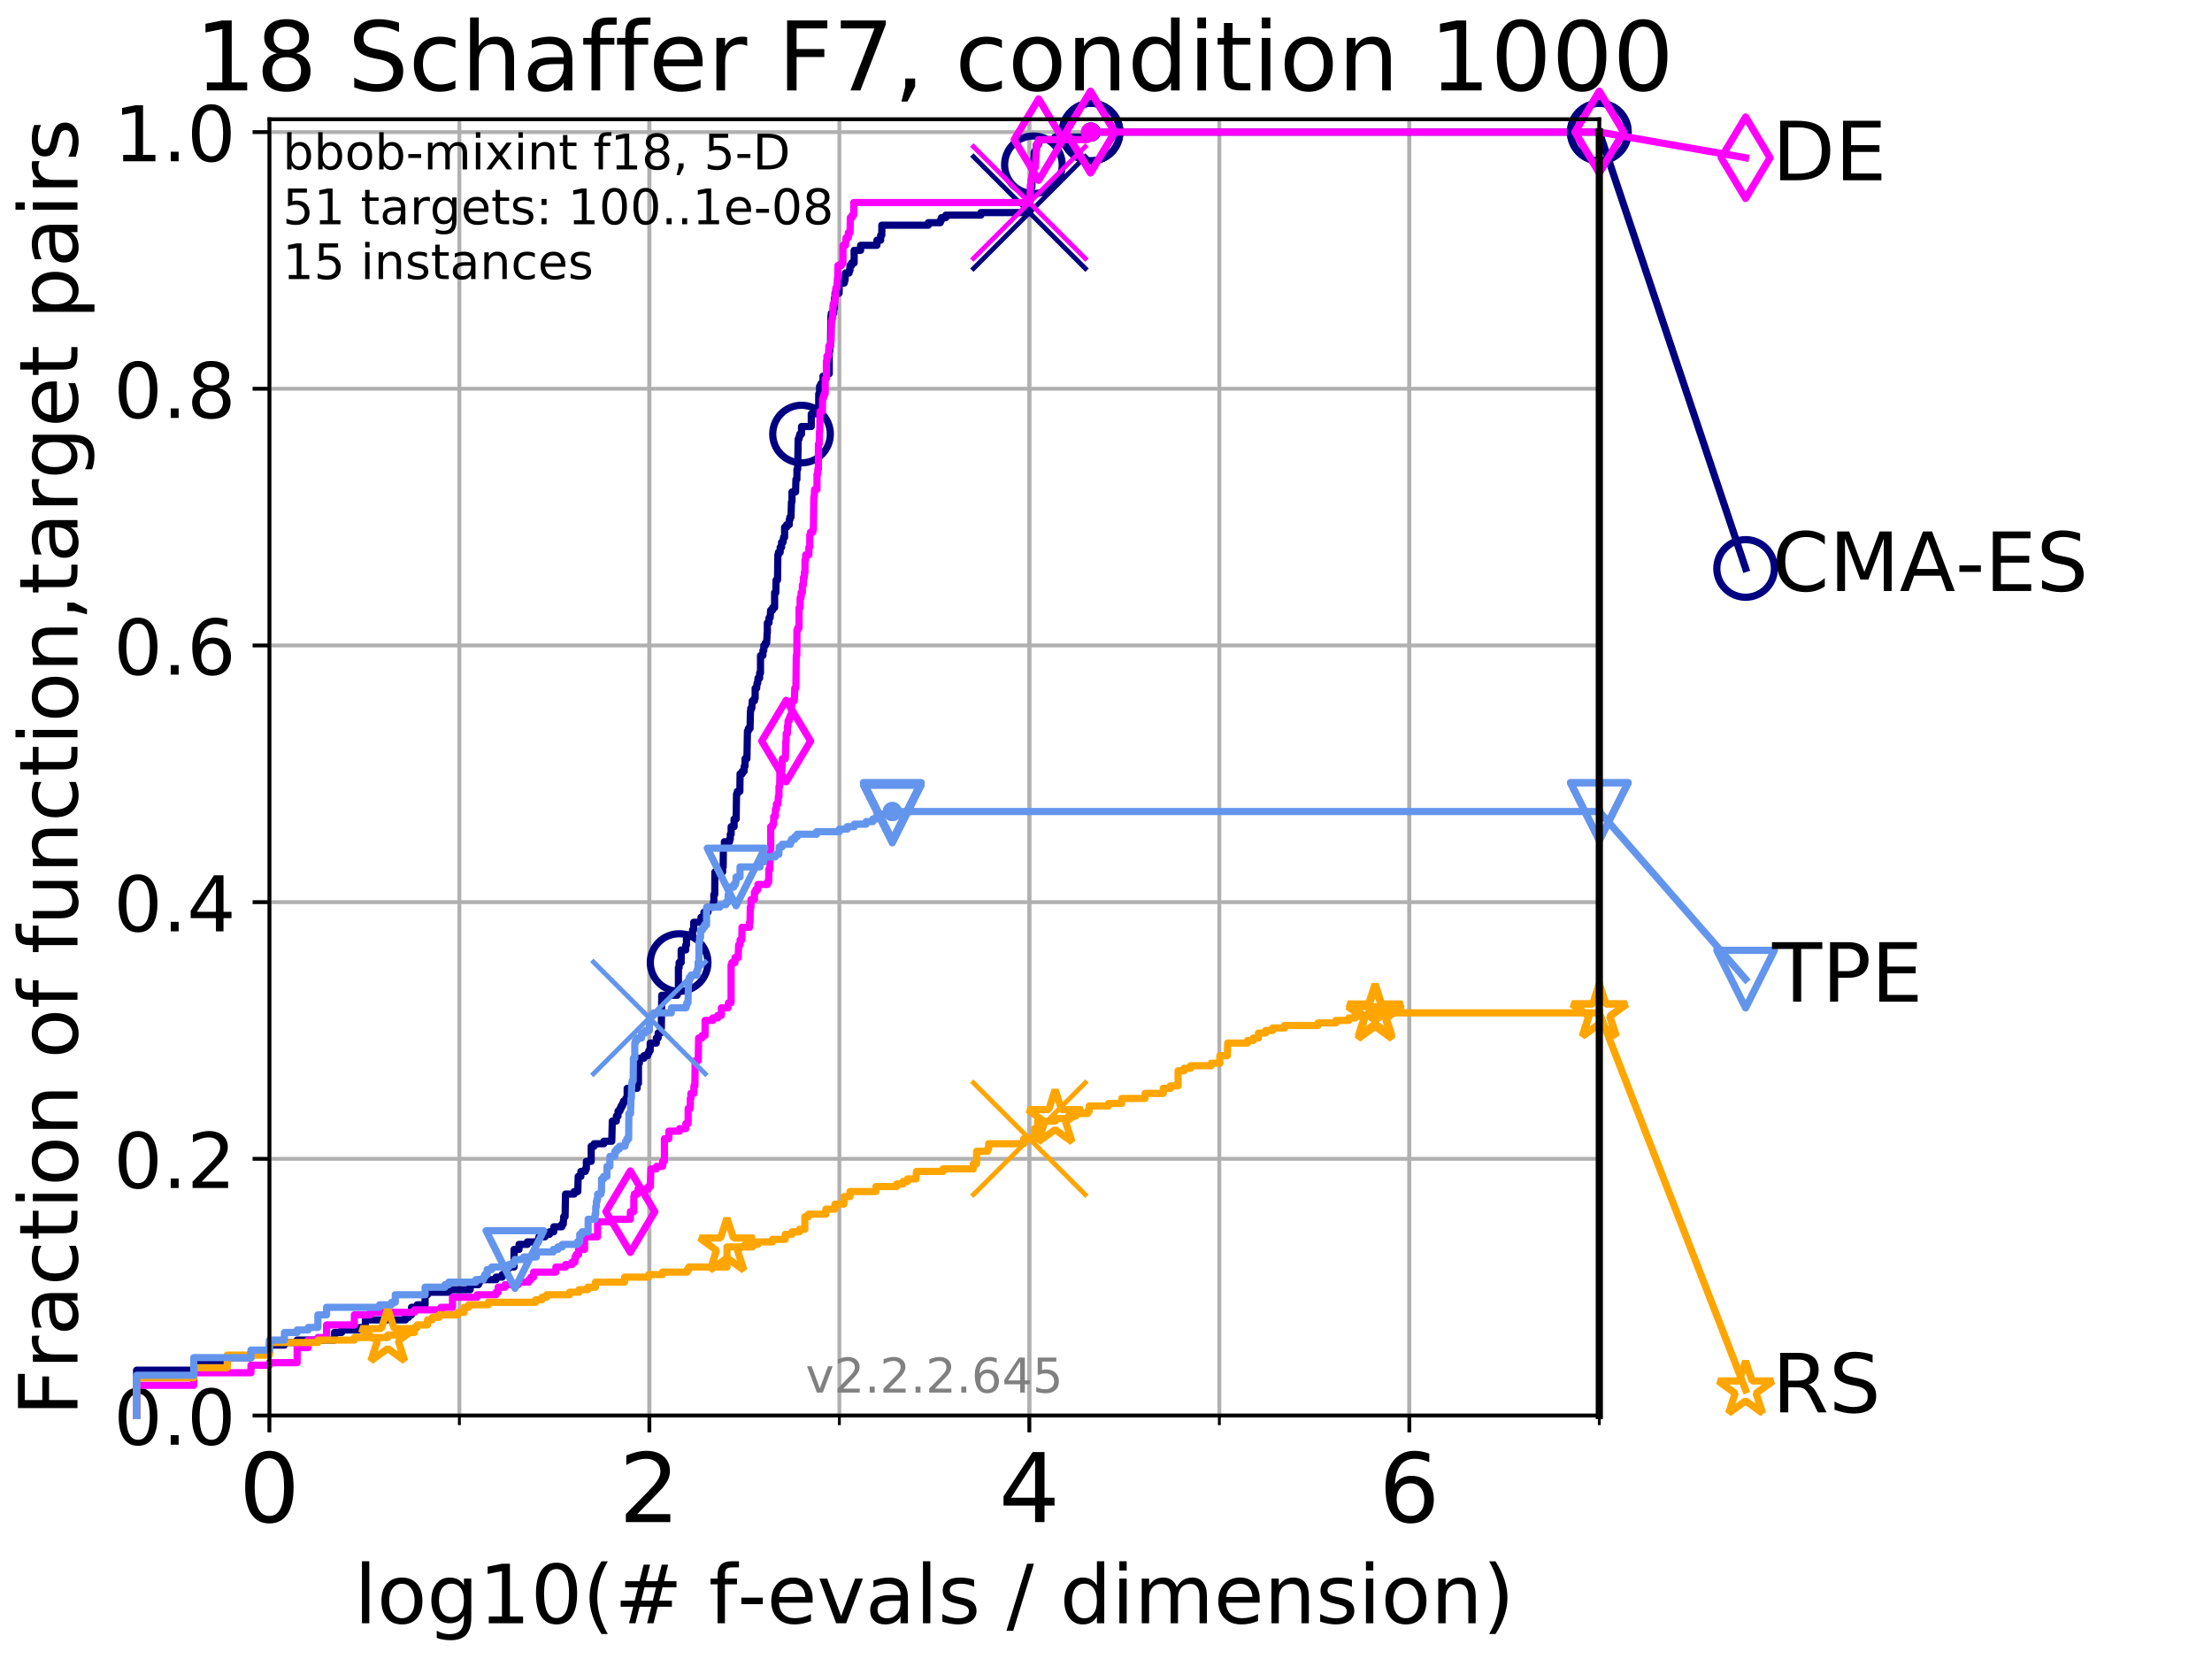 <?xml version="1.0" encoding="utf-8" standalone="no"?>
<!DOCTYPE svg PUBLIC "-//W3C//DTD SVG 1.1//EN"
  "http://www.w3.org/Graphics/SVG/1.1/DTD/svg11.dtd">
<!-- Created with matplotlib (http://matplotlib.org/) -->
<svg height="345.6pt" version="1.1" viewBox="0 0 460.8 345.6" width="460.8pt" xmlns="http://www.w3.org/2000/svg" xmlns:xlink="http://www.w3.org/1999/xlink">
 <defs>
  <style type="text/css">
*{stroke-linecap:butt;stroke-linejoin:round;}
  </style>
 </defs>
 <g id="figure_1">
  <g id="patch_1">
   <path d="M 0 345.6 
L 460.8 345.6 
L 460.8 0 
L 0 0 
z
" style="fill:#ffffff;"/>
  </g>
  <g id="axes_1">
   <g id="patch_2">
    <path d="M 56.12 294.88 
L 333.168 294.88 
L 333.168 24.84 
L 56.12 24.84 
z
" style="fill:#ffffff;"/>
   </g>
   <g id="matplotlib.axis_1">
    <g id="xtick_1">
     <g id="line2d_1">
      <path clip-path="url(#p9eb117ff5f)" d="M 56.12 294.88 
L 56.12 24.84 
" style="fill:none;stroke:#b0b0b0;stroke-linecap:square;stroke-width:0.8;"/>
     </g>
     <g id="line2d_2">
      <defs>
       <path d="M 0 0 
L 0 3.5 
" id="m82ada94a47" style="stroke:#000000;stroke-width:0.8;"/>
      </defs>
      <g>
       <use style="stroke:#000000;stroke-width:0.8;" x="56.12" xlink:href="#m82ada94a47" y="294.88"/>
      </g>
     </g>
     <g id="text_1">
      <!-- 0 -->
      <defs>
       <path d="M 31.781 66.406 
Q 24.172 66.406 20.328 58.906 
Q 16.5 51.422 16.5 36.375 
Q 16.5 21.391 20.328 13.891 
Q 24.172 6.391 31.781 6.391 
Q 39.453 6.391 43.281 13.891 
Q 47.125 21.391 47.125 36.375 
Q 47.125 51.422 43.281 58.906 
Q 39.453 66.406 31.781 66.406 
z
M 31.781 74.219 
Q 44.047 74.219 50.516 64.516 
Q 56.984 54.828 56.984 36.375 
Q 56.984 17.969 50.516 8.266 
Q 44.047 -1.422 31.781 -1.422 
Q 19.531 -1.422 13.062 8.266 
Q 6.594 17.969 6.594 36.375 
Q 6.594 54.828 13.062 64.516 
Q 19.531 74.219 31.781 74.219 
z
" id="DejaVuSans-30"/>
      </defs>
      <g transform="translate(49.758 317.077)scale(0.2 -0.2)">
       <use xlink:href="#DejaVuSans-30"/>
      </g>
     </g>
    </g>
    <g id="xtick_2">
     <g id="line2d_3">
      <path clip-path="url(#p9eb117ff5f)" d="M 135.277 294.88 
L 135.277 24.84 
" style="fill:none;stroke:#b0b0b0;stroke-linecap:square;stroke-width:0.8;"/>
     </g>
     <g id="line2d_4">
      <g>
       <use style="stroke:#000000;stroke-width:0.8;" x="135.277" xlink:href="#m82ada94a47" y="294.88"/>
      </g>
     </g>
     <g id="text_2">
      <!-- 2 -->
      <defs>
       <path d="M 19.188 8.297 
L 53.609 8.297 
L 53.609 0 
L 7.328 0 
L 7.328 8.297 
Q 12.938 14.109 22.625 23.891 
Q 32.328 33.688 34.812 36.531 
Q 39.547 41.844 41.422 45.531 
Q 43.312 49.219 43.312 52.781 
Q 43.312 58.594 39.234 62.25 
Q 35.156 65.922 28.609 65.922 
Q 23.969 65.922 18.812 64.312 
Q 13.672 62.703 7.812 59.422 
L 7.812 69.391 
Q 13.766 71.781 18.938 73 
Q 24.125 74.219 28.422 74.219 
Q 39.75 74.219 46.484 68.547 
Q 53.219 62.891 53.219 53.422 
Q 53.219 48.922 51.531 44.891 
Q 49.859 40.875 45.406 35.406 
Q 44.188 33.984 37.641 27.219 
Q 31.109 20.453 19.188 8.297 
z
" id="DejaVuSans-32"/>
      </defs>
      <g transform="translate(128.914 317.077)scale(0.2 -0.2)">
       <use xlink:href="#DejaVuSans-32"/>
      </g>
     </g>
    </g>
    <g id="xtick_3">
     <g id="line2d_5">
      <path clip-path="url(#p9eb117ff5f)" d="M 214.433 294.88 
L 214.433 24.84 
" style="fill:none;stroke:#b0b0b0;stroke-linecap:square;stroke-width:0.8;"/>
     </g>
     <g id="line2d_6">
      <g>
       <use style="stroke:#000000;stroke-width:0.8;" x="214.433" xlink:href="#m82ada94a47" y="294.88"/>
      </g>
     </g>
     <g id="text_3">
      <!-- 4 -->
      <defs>
       <path d="M 37.797 64.312 
L 12.891 25.391 
L 37.797 25.391 
z
M 35.203 72.906 
L 47.609 72.906 
L 47.609 25.391 
L 58.016 25.391 
L 58.016 17.188 
L 47.609 17.188 
L 47.609 0 
L 37.797 0 
L 37.797 17.188 
L 4.891 17.188 
L 4.891 26.703 
z
" id="DejaVuSans-34"/>
      </defs>
      <g transform="translate(208.071 317.077)scale(0.2 -0.2)">
       <use xlink:href="#DejaVuSans-34"/>
      </g>
     </g>
    </g>
    <g id="xtick_4">
     <g id="line2d_7">
      <path clip-path="url(#p9eb117ff5f)" d="M 293.59 294.88 
L 293.59 24.84 
" style="fill:none;stroke:#b0b0b0;stroke-linecap:square;stroke-width:0.8;"/>
     </g>
     <g id="line2d_8">
      <g>
       <use style="stroke:#000000;stroke-width:0.8;" x="293.59" xlink:href="#m82ada94a47" y="294.88"/>
      </g>
     </g>
     <g id="text_4">
      <!-- 6 -->
      <defs>
       <path d="M 33.016 40.375 
Q 26.375 40.375 22.484 35.828 
Q 18.609 31.297 18.609 23.391 
Q 18.609 15.531 22.484 10.953 
Q 26.375 6.391 33.016 6.391 
Q 39.656 6.391 43.531 10.953 
Q 47.406 15.531 47.406 23.391 
Q 47.406 31.297 43.531 35.828 
Q 39.656 40.375 33.016 40.375 
z
M 52.594 71.297 
L 52.594 62.312 
Q 48.875 64.062 45.094 64.984 
Q 41.312 65.922 37.594 65.922 
Q 27.828 65.922 22.672 59.328 
Q 17.531 52.734 16.797 39.406 
Q 19.672 43.656 24.016 45.922 
Q 28.375 48.188 33.594 48.188 
Q 44.578 48.188 50.953 41.516 
Q 57.328 34.859 57.328 23.391 
Q 57.328 12.156 50.688 5.359 
Q 44.047 -1.422 33.016 -1.422 
Q 20.359 -1.422 13.672 8.266 
Q 6.984 17.969 6.984 36.375 
Q 6.984 53.656 15.188 63.938 
Q 23.391 74.219 37.203 74.219 
Q 40.922 74.219 44.703 73.484 
Q 48.484 72.75 52.594 71.297 
z
" id="DejaVuSans-36"/>
      </defs>
      <g transform="translate(287.227 317.077)scale(0.2 -0.2)">
       <use xlink:href="#DejaVuSans-36"/>
      </g>
     </g>
    </g>
    <g id="xtick_5">
     <g id="line2d_9">
      <path clip-path="url(#p9eb117ff5f)" d="M 56.12 294.88 
L 56.12 24.84 
" style="fill:none;stroke:#b0b0b0;stroke-linecap:square;stroke-width:0.8;"/>
     </g>
     <g id="line2d_10">
      <defs>
       <path d="M 0 0 
L 0 2 
" id="m31168f789c" style="stroke:#000000;stroke-width:0.6;"/>
      </defs>
      <g>
       <use style="stroke:#000000;stroke-width:0.6;" x="56.12" xlink:href="#m31168f789c" y="294.88"/>
      </g>
     </g>
    </g>
    <g id="xtick_6">
     <g id="line2d_11">
      <path clip-path="url(#p9eb117ff5f)" d="M 95.698 294.88 
L 95.698 24.84 
" style="fill:none;stroke:#b0b0b0;stroke-linecap:square;stroke-width:0.8;"/>
     </g>
     <g id="line2d_12">
      <g>
       <use style="stroke:#000000;stroke-width:0.6;" x="95.698" xlink:href="#m31168f789c" y="294.88"/>
      </g>
     </g>
    </g>
    <g id="xtick_7">
     <g id="line2d_13">
      <path clip-path="url(#p9eb117ff5f)" d="M 135.277 294.88 
L 135.277 24.84 
" style="fill:none;stroke:#b0b0b0;stroke-linecap:square;stroke-width:0.8;"/>
     </g>
     <g id="line2d_14">
      <g>
       <use style="stroke:#000000;stroke-width:0.6;" x="135.277" xlink:href="#m31168f789c" y="294.88"/>
      </g>
     </g>
    </g>
    <g id="xtick_8">
     <g id="line2d_15">
      <path clip-path="url(#p9eb117ff5f)" d="M 174.855 294.88 
L 174.855 24.84 
" style="fill:none;stroke:#b0b0b0;stroke-linecap:square;stroke-width:0.8;"/>
     </g>
     <g id="line2d_16">
      <g>
       <use style="stroke:#000000;stroke-width:0.6;" x="174.855" xlink:href="#m31168f789c" y="294.88"/>
      </g>
     </g>
    </g>
    <g id="xtick_9">
     <g id="line2d_17">
      <path clip-path="url(#p9eb117ff5f)" d="M 214.433 294.88 
L 214.433 24.84 
" style="fill:none;stroke:#b0b0b0;stroke-linecap:square;stroke-width:0.8;"/>
     </g>
     <g id="line2d_18">
      <g>
       <use style="stroke:#000000;stroke-width:0.6;" x="214.433" xlink:href="#m31168f789c" y="294.88"/>
      </g>
     </g>
    </g>
    <g id="xtick_10">
     <g id="line2d_19">
      <path clip-path="url(#p9eb117ff5f)" d="M 254.011 294.88 
L 254.011 24.84 
" style="fill:none;stroke:#b0b0b0;stroke-linecap:square;stroke-width:0.8;"/>
     </g>
     <g id="line2d_20">
      <g>
       <use style="stroke:#000000;stroke-width:0.6;" x="254.011" xlink:href="#m31168f789c" y="294.88"/>
      </g>
     </g>
    </g>
    <g id="xtick_11">
     <g id="line2d_21">
      <path clip-path="url(#p9eb117ff5f)" d="M 293.59 294.88 
L 293.59 24.84 
" style="fill:none;stroke:#b0b0b0;stroke-linecap:square;stroke-width:0.8;"/>
     </g>
     <g id="line2d_22">
      <g>
       <use style="stroke:#000000;stroke-width:0.6;" x="293.59" xlink:href="#m31168f789c" y="294.88"/>
      </g>
     </g>
    </g>
    <g id="xtick_12">
     <g id="line2d_23">
      <path clip-path="url(#p9eb117ff5f)" d="M 333.168 294.88 
L 333.168 24.84 
" style="fill:none;stroke:#b0b0b0;stroke-linecap:square;stroke-width:0.8;"/>
     </g>
     <g id="line2d_24">
      <g>
       <use style="stroke:#000000;stroke-width:0.6;" x="333.168" xlink:href="#m31168f789c" y="294.88"/>
      </g>
     </g>
    </g>
    <g id="text_5">
     <!-- log10(# f-evals / dimension) -->
     <defs>
      <path d="M 9.422 75.984 
L 18.406 75.984 
L 18.406 0 
L 9.422 0 
z
" id="DejaVuSans-6c"/>
      <path d="M 30.609 48.391 
Q 23.391 48.391 19.188 42.75 
Q 14.984 37.109 14.984 27.297 
Q 14.984 17.484 19.156 11.844 
Q 23.344 6.203 30.609 6.203 
Q 37.797 6.203 41.984 11.859 
Q 46.188 17.531 46.188 27.297 
Q 46.188 37.016 41.984 42.703 
Q 37.797 48.391 30.609 48.391 
z
M 30.609 56 
Q 42.328 56 49.016 48.375 
Q 55.719 40.766 55.719 27.297 
Q 55.719 13.875 49.016 6.219 
Q 42.328 -1.422 30.609 -1.422 
Q 18.844 -1.422 12.172 6.219 
Q 5.516 13.875 5.516 27.297 
Q 5.516 40.766 12.172 48.375 
Q 18.844 56 30.609 56 
z
" id="DejaVuSans-6f"/>
      <path d="M 45.406 27.984 
Q 45.406 37.75 41.375 43.109 
Q 37.359 48.484 30.078 48.484 
Q 22.859 48.484 18.828 43.109 
Q 14.797 37.75 14.797 27.984 
Q 14.797 18.266 18.828 12.891 
Q 22.859 7.516 30.078 7.516 
Q 37.359 7.516 41.375 12.891 
Q 45.406 18.266 45.406 27.984 
z
M 54.391 6.781 
Q 54.391 -7.172 48.188 -13.984 
Q 42 -20.797 29.203 -20.797 
Q 24.469 -20.797 20.266 -20.094 
Q 16.062 -19.391 12.109 -17.922 
L 12.109 -9.188 
Q 16.062 -11.328 19.922 -12.344 
Q 23.781 -13.375 27.781 -13.375 
Q 36.625 -13.375 41.016 -8.766 
Q 45.406 -4.156 45.406 5.172 
L 45.406 9.625 
Q 42.625 4.781 38.281 2.391 
Q 33.938 0 27.875 0 
Q 17.828 0 11.672 7.656 
Q 5.516 15.328 5.516 27.984 
Q 5.516 40.672 11.672 48.328 
Q 17.828 56 27.875 56 
Q 33.938 56 38.281 53.609 
Q 42.625 51.219 45.406 46.391 
L 45.406 54.688 
L 54.391 54.688 
z
" id="DejaVuSans-67"/>
      <path d="M 12.406 8.297 
L 28.516 8.297 
L 28.516 63.922 
L 10.984 60.406 
L 10.984 69.391 
L 28.422 72.906 
L 38.281 72.906 
L 38.281 8.297 
L 54.391 8.297 
L 54.391 0 
L 12.406 0 
z
" id="DejaVuSans-31"/>
      <path d="M 31 75.875 
Q 24.469 64.656 21.281 53.656 
Q 18.109 42.672 18.109 31.391 
Q 18.109 20.125 21.312 9.062 
Q 24.516 -2 31 -13.188 
L 23.188 -13.188 
Q 15.875 -1.703 12.234 9.375 
Q 8.594 20.453 8.594 31.391 
Q 8.594 42.281 12.203 53.312 
Q 15.828 64.359 23.188 75.875 
z
" id="DejaVuSans-28"/>
      <path d="M 51.125 44 
L 36.922 44 
L 32.812 27.688 
L 47.125 27.688 
z
M 43.797 71.781 
L 38.719 51.516 
L 52.984 51.516 
L 58.109 71.781 
L 65.922 71.781 
L 60.891 51.516 
L 76.125 51.516 
L 76.125 44 
L 58.984 44 
L 54.984 27.688 
L 70.516 27.688 
L 70.516 20.219 
L 53.078 20.219 
L 48 0 
L 40.188 0 
L 45.219 20.219 
L 30.906 20.219 
L 25.875 0 
L 18.016 0 
L 23.094 20.219 
L 7.719 20.219 
L 7.719 27.688 
L 24.906 27.688 
L 29 44 
L 13.281 44 
L 13.281 51.516 
L 30.906 51.516 
L 35.891 71.781 
z
" id="DejaVuSans-23"/>
      <path id="DejaVuSans-20"/>
      <path d="M 37.109 75.984 
L 37.109 68.5 
L 28.516 68.5 
Q 23.688 68.5 21.797 66.547 
Q 19.922 64.594 19.922 59.516 
L 19.922 54.688 
L 34.719 54.688 
L 34.719 47.703 
L 19.922 47.703 
L 19.922 0 
L 10.891 0 
L 10.891 47.703 
L 2.297 47.703 
L 2.297 54.688 
L 10.891 54.688 
L 10.891 58.5 
Q 10.891 67.625 15.141 71.797 
Q 19.391 75.984 28.609 75.984 
z
" id="DejaVuSans-66"/>
      <path d="M 4.891 31.391 
L 31.203 31.391 
L 31.203 23.391 
L 4.891 23.391 
z
" id="DejaVuSans-2d"/>
      <path d="M 56.203 29.594 
L 56.203 25.203 
L 14.891 25.203 
Q 15.484 15.922 20.484 11.062 
Q 25.484 6.203 34.422 6.203 
Q 39.594 6.203 44.453 7.469 
Q 49.312 8.734 54.109 11.281 
L 54.109 2.781 
Q 49.266 0.734 44.188 -0.344 
Q 39.109 -1.422 33.891 -1.422 
Q 20.797 -1.422 13.156 6.188 
Q 5.516 13.812 5.516 26.812 
Q 5.516 40.234 12.766 48.109 
Q 20.016 56 32.328 56 
Q 43.359 56 49.781 48.891 
Q 56.203 41.797 56.203 29.594 
z
M 47.219 32.234 
Q 47.125 39.594 43.094 43.984 
Q 39.062 48.391 32.422 48.391 
Q 24.906 48.391 20.391 44.141 
Q 15.875 39.891 15.188 32.172 
z
" id="DejaVuSans-65"/>
      <path d="M 2.984 54.688 
L 12.5 54.688 
L 29.594 8.797 
L 46.688 54.688 
L 56.203 54.688 
L 35.688 0 
L 23.484 0 
z
" id="DejaVuSans-76"/>
      <path d="M 34.281 27.484 
Q 23.391 27.484 19.188 25 
Q 14.984 22.516 14.984 16.5 
Q 14.984 11.719 18.141 8.906 
Q 21.297 6.109 26.703 6.109 
Q 34.188 6.109 38.703 11.406 
Q 43.219 16.703 43.219 25.484 
L 43.219 27.484 
z
M 52.203 31.203 
L 52.203 0 
L 43.219 0 
L 43.219 8.297 
Q 40.141 3.328 35.547 0.953 
Q 30.953 -1.422 24.312 -1.422 
Q 15.922 -1.422 10.953 3.297 
Q 6 8.016 6 15.922 
Q 6 25.141 12.172 29.828 
Q 18.359 34.516 30.609 34.516 
L 43.219 34.516 
L 43.219 35.406 
Q 43.219 41.609 39.141 45 
Q 35.062 48.391 27.688 48.391 
Q 23 48.391 18.547 47.266 
Q 14.109 46.141 10.016 43.891 
L 10.016 52.203 
Q 14.938 54.109 19.578 55.047 
Q 24.219 56 28.609 56 
Q 40.484 56 46.344 49.844 
Q 52.203 43.703 52.203 31.203 
z
" id="DejaVuSans-61"/>
      <path d="M 44.281 53.078 
L 44.281 44.578 
Q 40.484 46.531 36.375 47.5 
Q 32.281 48.484 27.875 48.484 
Q 21.188 48.484 17.844 46.438 
Q 14.5 44.391 14.5 40.281 
Q 14.5 37.156 16.891 35.375 
Q 19.281 33.594 26.516 31.984 
L 29.594 31.297 
Q 39.156 29.25 43.188 25.516 
Q 47.219 21.781 47.219 15.094 
Q 47.219 7.469 41.188 3.016 
Q 35.156 -1.422 24.609 -1.422 
Q 20.219 -1.422 15.453 -0.562 
Q 10.688 0.297 5.422 2 
L 5.422 11.281 
Q 10.406 8.688 15.234 7.391 
Q 20.062 6.109 24.812 6.109 
Q 31.156 6.109 34.562 8.281 
Q 37.984 10.453 37.984 14.406 
Q 37.984 18.062 35.516 20.016 
Q 33.062 21.969 24.703 23.781 
L 21.578 24.516 
Q 13.234 26.266 9.516 29.906 
Q 5.812 33.547 5.812 39.891 
Q 5.812 47.609 11.281 51.797 
Q 16.75 56 26.812 56 
Q 31.781 56 36.172 55.266 
Q 40.578 54.547 44.281 53.078 
z
" id="DejaVuSans-73"/>
      <path d="M 25.391 72.906 
L 33.688 72.906 
L 8.297 -9.281 
L 0 -9.281 
z
" id="DejaVuSans-2f"/>
      <path d="M 45.406 46.391 
L 45.406 75.984 
L 54.391 75.984 
L 54.391 0 
L 45.406 0 
L 45.406 8.203 
Q 42.578 3.328 38.25 0.953 
Q 33.938 -1.422 27.875 -1.422 
Q 17.969 -1.422 11.734 6.484 
Q 5.516 14.406 5.516 27.297 
Q 5.516 40.188 11.734 48.094 
Q 17.969 56 27.875 56 
Q 33.938 56 38.25 53.625 
Q 42.578 51.266 45.406 46.391 
z
M 14.797 27.297 
Q 14.797 17.391 18.875 11.75 
Q 22.953 6.109 30.078 6.109 
Q 37.203 6.109 41.297 11.75 
Q 45.406 17.391 45.406 27.297 
Q 45.406 37.203 41.297 42.844 
Q 37.203 48.484 30.078 48.484 
Q 22.953 48.484 18.875 42.844 
Q 14.797 37.203 14.797 27.297 
z
" id="DejaVuSans-64"/>
      <path d="M 9.422 54.688 
L 18.406 54.688 
L 18.406 0 
L 9.422 0 
z
M 9.422 75.984 
L 18.406 75.984 
L 18.406 64.594 
L 9.422 64.594 
z
" id="DejaVuSans-69"/>
      <path d="M 52 44.188 
Q 55.375 50.25 60.062 53.125 
Q 64.75 56 71.094 56 
Q 79.641 56 84.281 50.016 
Q 88.922 44.047 88.922 33.016 
L 88.922 0 
L 79.891 0 
L 79.891 32.719 
Q 79.891 40.578 77.094 44.375 
Q 74.312 48.188 68.609 48.188 
Q 61.625 48.188 57.562 43.547 
Q 53.516 38.922 53.516 30.906 
L 53.516 0 
L 44.484 0 
L 44.484 32.719 
Q 44.484 40.625 41.703 44.406 
Q 38.922 48.188 33.109 48.188 
Q 26.219 48.188 22.156 43.531 
Q 18.109 38.875 18.109 30.906 
L 18.109 0 
L 9.078 0 
L 9.078 54.688 
L 18.109 54.688 
L 18.109 46.188 
Q 21.188 51.219 25.484 53.609 
Q 29.781 56 35.688 56 
Q 41.656 56 45.828 52.969 
Q 50 49.953 52 44.188 
z
" id="DejaVuSans-6d"/>
      <path d="M 54.891 33.016 
L 54.891 0 
L 45.906 0 
L 45.906 32.719 
Q 45.906 40.484 42.875 44.328 
Q 39.844 48.188 33.797 48.188 
Q 26.516 48.188 22.312 43.547 
Q 18.109 38.922 18.109 30.906 
L 18.109 0 
L 9.078 0 
L 9.078 54.688 
L 18.109 54.688 
L 18.109 46.188 
Q 21.344 51.125 25.703 53.562 
Q 30.078 56 35.797 56 
Q 45.219 56 50.047 50.172 
Q 54.891 44.344 54.891 33.016 
z
" id="DejaVuSans-6e"/>
      <path d="M 8.016 75.875 
L 15.828 75.875 
Q 23.141 64.359 26.781 53.312 
Q 30.422 42.281 30.422 31.391 
Q 30.422 20.453 26.781 9.375 
Q 23.141 -1.703 15.828 -13.188 
L 8.016 -13.188 
Q 14.5 -2 17.703 9.062 
Q 20.906 20.125 20.906 31.391 
Q 20.906 42.672 17.703 53.656 
Q 14.5 64.656 8.016 75.875 
z
" id="DejaVuSans-29"/>
     </defs>
     <g transform="translate(73.803 338.154)scale(0.17 -0.17)">
      <use xlink:href="#DejaVuSans-6c"/>
      <use x="27.783" xlink:href="#DejaVuSans-6f"/>
      <use x="88.965" xlink:href="#DejaVuSans-67"/>
      <use x="152.441" xlink:href="#DejaVuSans-31"/>
      <use x="216.064" xlink:href="#DejaVuSans-30"/>
      <use x="279.688" xlink:href="#DejaVuSans-28"/>
      <use x="318.701" xlink:href="#DejaVuSans-23"/>
      <use x="402.49" xlink:href="#DejaVuSans-20"/>
      <use x="434.277" xlink:href="#DejaVuSans-66"/>
      <use x="469.404" xlink:href="#DejaVuSans-2d"/>
      <use x="505.488" xlink:href="#DejaVuSans-65"/>
      <use x="567.012" xlink:href="#DejaVuSans-76"/>
      <use x="626.191" xlink:href="#DejaVuSans-61"/>
      <use x="687.471" xlink:href="#DejaVuSans-6c"/>
      <use x="715.254" xlink:href="#DejaVuSans-73"/>
      <use x="767.354" xlink:href="#DejaVuSans-20"/>
      <use x="799.141" xlink:href="#DejaVuSans-2f"/>
      <use x="832.832" xlink:href="#DejaVuSans-20"/>
      <use x="864.619" xlink:href="#DejaVuSans-64"/>
      <use x="928.096" xlink:href="#DejaVuSans-69"/>
      <use x="955.879" xlink:href="#DejaVuSans-6d"/>
      <use x="1053.291" xlink:href="#DejaVuSans-65"/>
      <use x="1114.814" xlink:href="#DejaVuSans-6e"/>
      <use x="1178.193" xlink:href="#DejaVuSans-73"/>
      <use x="1230.293" xlink:href="#DejaVuSans-69"/>
      <use x="1258.076" xlink:href="#DejaVuSans-6f"/>
      <use x="1319.258" xlink:href="#DejaVuSans-6e"/>
      <use x="1382.637" xlink:href="#DejaVuSans-29"/>
     </g>
    </g>
   </g>
   <g id="matplotlib.axis_2">
    <g id="ytick_1">
     <g id="line2d_25">
      <path clip-path="url(#p9eb117ff5f)" d="M 56.12 294.88 
L 333.168 294.88 
" style="fill:none;stroke:#b0b0b0;stroke-linecap:square;stroke-width:0.8;"/>
     </g>
     <g id="line2d_26">
      <defs>
       <path d="M 0 0 
L -3.5 0 
" id="mb343282de9" style="stroke:#000000;stroke-width:0.8;"/>
      </defs>
      <g>
       <use style="stroke:#000000;stroke-width:0.8;" x="56.12" xlink:href="#mb343282de9" y="294.88"/>
      </g>
     </g>
     <g id="text_6">
      <!-- 0.0 -->
      <defs>
       <path d="M 10.688 12.406 
L 21 12.406 
L 21 0 
L 10.688 0 
z
" id="DejaVuSans-2e"/>
      </defs>
      <g transform="translate(23.675 300.959)scale(0.16 -0.16)">
       <use xlink:href="#DejaVuSans-30"/>
       <use x="63.623" xlink:href="#DejaVuSans-2e"/>
       <use x="95.41" xlink:href="#DejaVuSans-30"/>
      </g>
     </g>
    </g>
    <g id="ytick_2">
     <g id="line2d_27">
      <path clip-path="url(#p9eb117ff5f)" d="M 56.12 241.407 
L 333.168 241.407 
" style="fill:none;stroke:#b0b0b0;stroke-linecap:square;stroke-width:0.8;"/>
     </g>
     <g id="line2d_28">
      <g>
       <use style="stroke:#000000;stroke-width:0.8;" x="56.12" xlink:href="#mb343282de9" y="241.407"/>
      </g>
     </g>
     <g id="text_7">
      <!-- 0.2 -->
      <g transform="translate(23.675 247.485)scale(0.16 -0.16)">
       <use xlink:href="#DejaVuSans-30"/>
       <use x="63.623" xlink:href="#DejaVuSans-2e"/>
       <use x="95.41" xlink:href="#DejaVuSans-32"/>
      </g>
     </g>
    </g>
    <g id="ytick_3">
     <g id="line2d_29">
      <path clip-path="url(#p9eb117ff5f)" d="M 56.12 187.933 
L 333.168 187.933 
" style="fill:none;stroke:#b0b0b0;stroke-linecap:square;stroke-width:0.8;"/>
     </g>
     <g id="line2d_30">
      <g>
       <use style="stroke:#000000;stroke-width:0.8;" x="56.12" xlink:href="#mb343282de9" y="187.933"/>
      </g>
     </g>
     <g id="text_8">
      <!-- 0.4 -->
      <g transform="translate(23.675 194.012)scale(0.16 -0.16)">
       <use xlink:href="#DejaVuSans-30"/>
       <use x="63.623" xlink:href="#DejaVuSans-2e"/>
       <use x="95.41" xlink:href="#DejaVuSans-34"/>
      </g>
     </g>
    </g>
    <g id="ytick_4">
     <g id="line2d_31">
      <path clip-path="url(#p9eb117ff5f)" d="M 56.12 134.46 
L 333.168 134.46 
" style="fill:none;stroke:#b0b0b0;stroke-linecap:square;stroke-width:0.8;"/>
     </g>
     <g id="line2d_32">
      <g>
       <use style="stroke:#000000;stroke-width:0.8;" x="56.12" xlink:href="#mb343282de9" y="134.46"/>
      </g>
     </g>
     <g id="text_9">
      <!-- 0.6 -->
      <g transform="translate(23.675 140.539)scale(0.16 -0.16)">
       <use xlink:href="#DejaVuSans-30"/>
       <use x="63.623" xlink:href="#DejaVuSans-2e"/>
       <use x="95.41" xlink:href="#DejaVuSans-36"/>
      </g>
     </g>
    </g>
    <g id="ytick_5">
     <g id="line2d_33">
      <path clip-path="url(#p9eb117ff5f)" d="M 56.12 80.987 
L 333.168 80.987 
" style="fill:none;stroke:#b0b0b0;stroke-linecap:square;stroke-width:0.8;"/>
     </g>
     <g id="line2d_34">
      <g>
       <use style="stroke:#000000;stroke-width:0.8;" x="56.12" xlink:href="#mb343282de9" y="80.987"/>
      </g>
     </g>
     <g id="text_10">
      <!-- 0.8 -->
      <defs>
       <path d="M 31.781 34.625 
Q 24.75 34.625 20.719 30.859 
Q 16.703 27.094 16.703 20.516 
Q 16.703 13.922 20.719 10.156 
Q 24.75 6.391 31.781 6.391 
Q 38.812 6.391 42.859 10.172 
Q 46.922 13.969 46.922 20.516 
Q 46.922 27.094 42.891 30.859 
Q 38.875 34.625 31.781 34.625 
z
M 21.922 38.812 
Q 15.578 40.375 12.031 44.719 
Q 8.5 49.078 8.5 55.328 
Q 8.5 64.062 14.719 69.141 
Q 20.953 74.219 31.781 74.219 
Q 42.672 74.219 48.875 69.141 
Q 55.078 64.062 55.078 55.328 
Q 55.078 49.078 51.531 44.719 
Q 48 40.375 41.703 38.812 
Q 48.828 37.156 52.797 32.312 
Q 56.781 27.484 56.781 20.516 
Q 56.781 9.906 50.312 4.234 
Q 43.844 -1.422 31.781 -1.422 
Q 19.734 -1.422 13.25 4.234 
Q 6.781 9.906 6.781 20.516 
Q 6.781 27.484 10.781 32.312 
Q 14.797 37.156 21.922 38.812 
z
M 18.312 54.391 
Q 18.312 48.734 21.844 45.562 
Q 25.391 42.391 31.781 42.391 
Q 38.141 42.391 41.719 45.562 
Q 45.312 48.734 45.312 54.391 
Q 45.312 60.062 41.719 63.234 
Q 38.141 66.406 31.781 66.406 
Q 25.391 66.406 21.844 63.234 
Q 18.312 60.062 18.312 54.391 
z
" id="DejaVuSans-38"/>
      </defs>
      <g transform="translate(23.675 87.066)scale(0.16 -0.16)">
       <use xlink:href="#DejaVuSans-30"/>
       <use x="63.623" xlink:href="#DejaVuSans-2e"/>
       <use x="95.41" xlink:href="#DejaVuSans-38"/>
      </g>
     </g>
    </g>
    <g id="ytick_6">
     <g id="line2d_35">
      <path clip-path="url(#p9eb117ff5f)" d="M 56.12 27.514 
L 333.168 27.514 
" style="fill:none;stroke:#b0b0b0;stroke-linecap:square;stroke-width:0.8;"/>
     </g>
     <g id="line2d_36">
      <g>
       <use style="stroke:#000000;stroke-width:0.8;" x="56.12" xlink:href="#mb343282de9" y="27.514"/>
      </g>
     </g>
     <g id="text_11">
      <!-- 1.0 -->
      <g transform="translate(23.675 33.592)scale(0.16 -0.16)">
       <use xlink:href="#DejaVuSans-31"/>
       <use x="63.623" xlink:href="#DejaVuSans-2e"/>
       <use x="95.41" xlink:href="#DejaVuSans-30"/>
      </g>
     </g>
    </g>
    <g id="text_12">
     <!-- Fraction of function,target pairs -->
     <defs>
      <path d="M 9.812 72.906 
L 51.703 72.906 
L 51.703 64.594 
L 19.672 64.594 
L 19.672 43.109 
L 48.578 43.109 
L 48.578 34.812 
L 19.672 34.812 
L 19.672 0 
L 9.812 0 
z
" id="DejaVuSans-46"/>
      <path d="M 41.109 46.297 
Q 39.594 47.172 37.812 47.578 
Q 36.031 48 33.891 48 
Q 26.266 48 22.188 43.047 
Q 18.109 38.094 18.109 28.812 
L 18.109 0 
L 9.078 0 
L 9.078 54.688 
L 18.109 54.688 
L 18.109 46.188 
Q 20.953 51.172 25.484 53.578 
Q 30.031 56 36.531 56 
Q 37.453 56 38.578 55.875 
Q 39.703 55.766 41.062 55.516 
z
" id="DejaVuSans-72"/>
      <path d="M 48.781 52.594 
L 48.781 44.188 
Q 44.969 46.297 41.141 47.344 
Q 37.312 48.391 33.406 48.391 
Q 24.656 48.391 19.812 42.844 
Q 14.984 37.312 14.984 27.297 
Q 14.984 17.281 19.812 11.734 
Q 24.656 6.203 33.406 6.203 
Q 37.312 6.203 41.141 7.25 
Q 44.969 8.297 48.781 10.406 
L 48.781 2.094 
Q 45.016 0.344 40.984 -0.531 
Q 36.969 -1.422 32.422 -1.422 
Q 20.062 -1.422 12.781 6.344 
Q 5.516 14.109 5.516 27.297 
Q 5.516 40.672 12.859 48.328 
Q 20.219 56 33.016 56 
Q 37.156 56 41.109 55.141 
Q 45.062 54.297 48.781 52.594 
z
" id="DejaVuSans-63"/>
      <path d="M 18.312 70.219 
L 18.312 54.688 
L 36.812 54.688 
L 36.812 47.703 
L 18.312 47.703 
L 18.312 18.016 
Q 18.312 11.328 20.141 9.422 
Q 21.969 7.516 27.594 7.516 
L 36.812 7.516 
L 36.812 0 
L 27.594 0 
Q 17.188 0 13.234 3.875 
Q 9.281 7.766 9.281 18.016 
L 9.281 47.703 
L 2.688 47.703 
L 2.688 54.688 
L 9.281 54.688 
L 9.281 70.219 
z
" id="DejaVuSans-74"/>
      <path d="M 8.5 21.578 
L 8.5 54.688 
L 17.484 54.688 
L 17.484 21.922 
Q 17.484 14.156 20.5 10.266 
Q 23.531 6.391 29.594 6.391 
Q 36.859 6.391 41.078 11.031 
Q 45.312 15.672 45.312 23.688 
L 45.312 54.688 
L 54.297 54.688 
L 54.297 0 
L 45.312 0 
L 45.312 8.406 
Q 42.047 3.422 37.719 1 
Q 33.406 -1.422 27.688 -1.422 
Q 18.266 -1.422 13.375 4.438 
Q 8.5 10.297 8.5 21.578 
z
M 31.109 56 
z
" id="DejaVuSans-75"/>
      <path d="M 11.719 12.406 
L 22.016 12.406 
L 22.016 4 
L 14.016 -11.625 
L 7.719 -11.625 
L 11.719 4 
z
" id="DejaVuSans-2c"/>
      <path d="M 18.109 8.203 
L 18.109 -20.797 
L 9.078 -20.797 
L 9.078 54.688 
L 18.109 54.688 
L 18.109 46.391 
Q 20.953 51.266 25.266 53.625 
Q 29.594 56 35.594 56 
Q 45.562 56 51.781 48.094 
Q 58.016 40.188 58.016 27.297 
Q 58.016 14.406 51.781 6.484 
Q 45.562 -1.422 35.594 -1.422 
Q 29.594 -1.422 25.266 0.953 
Q 20.953 3.328 18.109 8.203 
z
M 48.688 27.297 
Q 48.688 37.203 44.609 42.844 
Q 40.531 48.484 33.406 48.484 
Q 26.266 48.484 22.188 42.844 
Q 18.109 37.203 18.109 27.297 
Q 18.109 17.391 22.188 11.75 
Q 26.266 6.109 33.406 6.109 
Q 40.531 6.109 44.609 11.75 
Q 48.688 17.391 48.688 27.297 
z
" id="DejaVuSans-70"/>
     </defs>
     <g transform="translate(16.14 294.999)rotate(-90)scale(0.17 -0.17)">
      <use xlink:href="#DejaVuSans-46"/>
      <use x="57.41" xlink:href="#DejaVuSans-72"/>
      <use x="98.523" xlink:href="#DejaVuSans-61"/>
      <use x="159.803" xlink:href="#DejaVuSans-63"/>
      <use x="214.783" xlink:href="#DejaVuSans-74"/>
      <use x="253.992" xlink:href="#DejaVuSans-69"/>
      <use x="281.775" xlink:href="#DejaVuSans-6f"/>
      <use x="342.957" xlink:href="#DejaVuSans-6e"/>
      <use x="406.336" xlink:href="#DejaVuSans-20"/>
      <use x="438.123" xlink:href="#DejaVuSans-6f"/>
      <use x="499.305" xlink:href="#DejaVuSans-66"/>
      <use x="534.51" xlink:href="#DejaVuSans-20"/>
      <use x="566.297" xlink:href="#DejaVuSans-66"/>
      <use x="601.502" xlink:href="#DejaVuSans-75"/>
      <use x="664.881" xlink:href="#DejaVuSans-6e"/>
      <use x="728.26" xlink:href="#DejaVuSans-63"/>
      <use x="783.24" xlink:href="#DejaVuSans-74"/>
      <use x="822.449" xlink:href="#DejaVuSans-69"/>
      <use x="850.232" xlink:href="#DejaVuSans-6f"/>
      <use x="911.414" xlink:href="#DejaVuSans-6e"/>
      <use x="974.793" xlink:href="#DejaVuSans-2c"/>
      <use x="1006.58" xlink:href="#DejaVuSans-74"/>
      <use x="1045.789" xlink:href="#DejaVuSans-61"/>
      <use x="1107.068" xlink:href="#DejaVuSans-72"/>
      <use x="1148.166" xlink:href="#DejaVuSans-67"/>
      <use x="1211.643" xlink:href="#DejaVuSans-65"/>
      <use x="1273.166" xlink:href="#DejaVuSans-74"/>
      <use x="1312.375" xlink:href="#DejaVuSans-20"/>
      <use x="1344.162" xlink:href="#DejaVuSans-70"/>
      <use x="1407.639" xlink:href="#DejaVuSans-61"/>
      <use x="1468.918" xlink:href="#DejaVuSans-69"/>
      <use x="1496.701" xlink:href="#DejaVuSans-72"/>
      <use x="1537.814" xlink:href="#DejaVuSans-73"/>
     </g>
    </g>
   </g>
   <g id="line2d_37">
    <defs>
     <path d="M 0 1.5 
C 0.398 1.5 0.779 1.342 1.061 1.061 
C 1.342 0.779 1.5 0.398 1.5 0 
C 1.5 -0.398 1.342 -0.779 1.061 -1.061 
C 0.779 -1.342 0.398 -1.5 0 -1.5 
C -0.398 -1.5 -0.779 -1.342 -1.061 -1.061 
C -1.342 -0.779 -1.5 -0.398 -1.5 0 
C -1.5 0.398 -1.342 0.779 -1.061 1.061 
C -0.779 1.342 -0.398 1.5 0 1.5 
z
" id="m53ec51a16c" style="stroke:#000080;"/>
    </defs>
    <g>
     <use style="fill:#000080;stroke:#000080;" x="227.287" xlink:href="#m53ec51a16c" y="27.514"/>
     <use style="fill:#000080;stroke:#000080;" x="227.287" xlink:href="#m53ec51a16c" y="27.514"/>
    </g>
   </g>
   <g id="line2d_38">
    <path d="M 28.456 294.88 
L 28.456 285.444 
L 40.37 285.444 
L 40.37 283.871 
L 47.34 283.871 
L 47.34 282.822 
L 52.284 282.822 
L 52.284 281.774 
L 56.12 281.774 
L 56.12 280.201 
L 59.254 280.201 
L 59.254 279.677 
L 61.903 279.677 
L 61.903 279.153 
L 69.673 279.153 
L 69.673 277.58 
L 71.168 277.58 
L 71.168 277.056 
L 75.004 277.056 
L 75.004 276.531 
L 76.113 276.531 
L 76.113 274.959 
L 84.458 274.959 
L 84.458 274.434 
L 85.107 274.434 
L 85.107 273.91 
L 85.732 273.91 
L 85.732 272.337 
L 86.918 272.337 
L 86.918 271.813 
L 88.556 271.813 
L 88.556 269.716 
L 89.069 269.716 
L 89.069 269.192 
L 93.501 269.192 
L 93.501 268.668 
L 97.95 268.668 
L 97.95 267.619 
L 99.671 267.619 
L 99.671 267.095 
L 99.941 267.095 
L 99.941 266.571 
L 103.342 266.571 
L 103.342 266.046 
L 104.616 266.046 
L 104.616 265.522 
L 105.219 265.522 
L 105.219 264.474 
L 105.802 264.474 
L 105.802 263.949 
L 107.089 263.949 
L 107.089 260.28 
L 108.121 260.28 
L 108.121 259.231 
L 109.865 259.231 
L 109.865 258.707 
L 112.122 258.707 
L 112.122 258.183 
L 112.254 258.183 
L 112.254 257.658 
L 113.518 257.658 
L 113.518 257.134 
L 114.467 257.134 
L 114.467 256.61 
L 115.366 256.61 
L 115.366 255.561 
L 117.034 255.561 
L 117.034 255.037 
L 117.33 255.037 
L 117.427 253.464 
L 117.716 253.464 
L 117.811 248.746 
L 119.613 248.746 
L 119.613 248.222 
L 120.365 248.222 
L 120.447 245.076 
L 121.008 245.076 
L 121.008 244.028 
L 121.929 244.028 
L 121.929 243.504 
L 122.152 243.504 
L 122.152 241.931 
L 123.155 241.931 
L 123.155 238.785 
L 123.77 238.785 
L 123.77 238.261 
L 125.795 238.261 
L 125.795 237.737 
L 127.444 237.737 
L 127.552 233.543 
L 128.393 233.543 
L 128.393 232.495 
L 128.748 232.495 
L 128.748 231.446 
L 129.146 231.446 
L 129.146 230.922 
L 129.39 230.922 
L 129.39 230.398 
L 129.678 230.398 
L 129.678 229.873 
L 129.914 229.873 
L 129.914 229.349 
L 130.377 229.349 
L 130.377 228.825 
L 130.65 228.825 
L 130.65 226.728 
L 132.724 226.728 
L 132.724 225.679 
L 133.001 225.679 
L 133.001 221.485 
L 133.196 221.485 
L 133.196 220.437 
L 134.14 220.437 
L 134.14 219.913 
L 134.929 219.913 
L 134.929 219.388 
L 135.173 219.388 
L 135.173 218.864 
L 135.448 218.864 
L 135.448 217.291 
L 136.726 217.291 
L 136.726 216.243 
L 137.101 216.243 
L 137.101 215.194 
L 137.649 215.194 
L 137.649 214.146 
L 137.768 214.146 
L 137.857 207.331 
L 141.06 207.331 
L 141.06 206.806 
L 141.328 206.806 
L 141.328 201.564 
L 141.473 201.564 
L 141.473 200.515 
L 141.899 200.515 
L 141.899 197.894 
L 142.854 197.894 
L 142.854 196.846 
L 143.008 196.846 
L 143.008 194.749 
L 144.276 194.749 
L 144.276 193.7 
L 144.518 193.7 
L 144.518 192.127 
L 146.036 192.127 
L 146.036 191.079 
L 146.632 191.079 
L 146.632 190.03 
L 147.481 190.03 
L 147.481 188.982 
L 148.577 188.982 
L 148.625 187.933 
L 148.704 187.933 
L 148.704 186.361 
L 148.891 186.361 
L 148.923 181.642 
L 150.538 181.642 
L 150.538 180.594 
L 150.651 180.594 
L 150.693 176.924 
L 150.763 176.924 
L 150.763 176.4 
L 150.902 176.4 
L 150.902 175.352 
L 151.976 175.352 
L 151.976 174.827 
L 152.131 174.827 
L 152.131 173.779 
L 152.311 173.779 
L 152.311 172.206 
L 152.925 172.206 
L 152.925 170.633 
L 153.351 170.633 
L 153.435 165.391 
L 153.601 165.391 
L 153.601 164.867 
L 154.126 164.867 
L 154.172 161.197 
L 154.624 161.197 
L 154.624 160.673 
L 155.021 160.673 
L 155.021 159.624 
L 155.205 159.624 
L 155.205 158.051 
L 155.599 158.051 
L 155.704 152.285 
L 155.902 152.285 
L 155.902 151.76 
L 156.251 151.76 
L 156.332 148.091 
L 156.392 148.091 
L 156.392 147.566 
L 156.612 147.566 
L 156.711 145.994 
L 157.16 145.994 
L 157.16 145.469 
L 157.313 145.469 
L 157.313 143.372 
L 157.625 143.372 
L 157.7 142.324 
L 157.839 142.324 
L 157.904 141.275 
L 158.241 141.275 
L 158.241 140.227 
L 158.421 140.227 
L 158.43 136.557 
L 158.932 136.557 
L 158.932 135.509 
L 159.114 135.509 
L 159.114 134.46 
L 159.429 134.46 
L 159.429 133.936 
L 159.705 133.936 
L 159.812 131.839 
L 159.853 131.839 
L 159.853 129.742 
L 160.204 129.742 
L 160.204 128.693 
L 160.436 128.693 
L 160.539 127.121 
L 160.938 127.121 
L 160.938 126.596 
L 161.365 126.596 
L 161.372 123.451 
L 161.619 123.451 
L 161.671 120.83 
L 161.972 120.83 
L 162.044 115.587 
L 162.16 115.587 
L 162.16 115.063 
L 162.523 115.063 
L 162.523 114.015 
L 162.816 114.015 
L 162.816 112.966 
L 163.125 112.966 
L 163.234 111.918 
L 163.449 111.918 
L 163.449 109.821 
L 163.871 109.821 
L 163.871 109.296 
L 164.416 109.296 
L 164.416 108.248 
L 164.554 108.248 
L 164.554 107.724 
L 164.778 107.724 
L 164.876 104.578 
L 164.987 104.578 
L 164.987 102.481 
L 165.733 102.481 
L 165.809 99.86 
L 166.006 99.86 
L 166.017 97.763 
L 166.172 97.763 
L 166.274 91.472 
L 166.465 91.472 
L 166.465 90.948 
L 166.605 90.948 
L 166.605 90.423 
L 166.973 90.423 
L 166.973 88.851 
L 169.002 88.851 
L 169.002 86.229 
L 170.371 86.229 
L 170.371 85.181 
L 170.544 85.181 
L 170.558 82.035 
L 170.738 82.035 
L 170.738 80.463 
L 170.994 80.463 
L 170.994 79.938 
L 171.44 79.938 
L 171.44 78.366 
L 172.234 78.366 
L 172.234 77.841 
L 172.747 77.841 
L 172.747 73.123 
L 172.875 73.123 
L 172.875 72.075 
L 173.006 72.075 
L 173.097 65.784 
L 173.173 65.784 
L 173.173 65.259 
L 173.67 65.259 
L 173.696 64.211 
L 173.828 64.211 
L 173.828 62.114 
L 173.951 62.114 
L 173.951 61.066 
L 174.8 61.066 
L 174.855 58.969 
L 175.873 58.969 
L 175.873 58.444 
L 176.034 58.444 
L 176.12 56.872 
L 176.879 56.872 
L 176.879 56.347 
L 177.062 56.347 
L 177.062 55.299 
L 177.409 55.299 
L 177.409 54.775 
L 177.937 54.775 
L 177.937 52.153 
L 179.28 52.153 
L 179.28 51.105 
L 182.676 51.105 
L 182.676 50.056 
L 183.45 50.056 
L 183.45 49.008 
L 183.698 49.008 
L 183.698 46.911 
L 193.384 46.911 
L 193.384 46.387 
L 195.888 46.387 
L 195.888 45.862 
L 196.128 45.862 
L 196.128 45.338 
L 197.044 45.338 
L 197.044 44.814 
L 204.328 44.814 
L 204.328 44.29 
L 214.483 44.29 
L 214.58 41.144 
L 214.601 41.144 
L 214.647 39.571 
L 214.737 39.571 
L 214.737 39.047 
L 214.957 39.047 
L 215.004 36.95 
L 215.076 36.95 
L 215.152 35.377 
L 215.227 35.377 
L 215.322 33.28 
L 215.38 33.28 
L 215.455 31.708 
L 215.736 31.708 
L 215.736 31.183 
L 215.905 31.183 
L 215.905 30.135 
L 216.334 30.135 
L 216.334 29.611 
L 216.472 29.611 
L 216.472 29.086 
L 219.755 29.086 
L 219.755 28.562 
L 226.463 28.562 
L 226.463 28.038 
L 227.287 28.038 
L 227.287 27.514 
L 333.168 27.514 
L 333.168 27.514 
" style="fill:none;stroke:#000080;stroke-linecap:square;stroke-width:1.5;"/>
   </g>
   <g id="line2d_39">
    <defs>
     <path d="M 0 6 
C 1.591 6 3.117 5.368 4.243 4.243 
C 5.368 3.117 6 1.591 6 0 
C 6 -1.591 5.368 -3.117 4.243 -4.243 
C 3.117 -5.368 1.591 -6 0 -6 
C -1.591 -6 -3.117 -5.368 -4.243 -4.243 
C -5.368 -3.117 -6 -1.591 -6 0 
C -6 1.591 -5.368 3.117 -4.243 4.243 
C -3.117 5.368 -1.591 6 0 6 
z
" id="m89d9d52c8d" style="stroke:#000080;stroke-width:1.5;"/>
    </defs>
    <g>
     <use style="fill-opacity:0;stroke:#000080;stroke-width:1.5;" x="141.473" xlink:href="#m89d9d52c8d" y="200.515"/>
     <use style="fill-opacity:0;stroke:#000080;stroke-width:1.5;" x="166.973" xlink:href="#m89d9d52c8d" y="90.423"/>
     <use style="fill-opacity:0;stroke:#000080;stroke-width:1.5;" x="215.278" xlink:href="#m89d9d52c8d" y="34.329"/>
     <use style="fill-opacity:0;stroke:#000080;stroke-width:1.5;" x="227.287" xlink:href="#m89d9d52c8d" y="27.514"/>
     <use style="fill-opacity:0;stroke:#000080;stroke-width:1.5;" x="227.287" xlink:href="#m89d9d52c8d" y="27.514"/>
     <use style="fill-opacity:0;stroke:#000080;stroke-width:1.5;" x="333.168" xlink:href="#m89d9d52c8d" y="27.514"/>
    </g>
   </g>
   <g id="line2d_40">
    <path style="fill:none;stroke:#000080;stroke-linecap:square;stroke-width:1.5;"/>
    <g/>
   </g>
   <g id="line2d_41">
    <path clip-path="url(#p9eb117ff5f)" d="M 214.449 44.29 
" style="fill:none;stroke:#000080;stroke-linecap:square;stroke-width:1.5;"/>
    <defs>
     <path d="M -12 12 
L 12 -12 
M -12 -12 
L 12 12 
" id="mca3f42dd4b" style="stroke:#000080;"/>
    </defs>
    <g clip-path="url(#p9eb117ff5f)">
     <use style="fill:#000080;stroke:#000080;" x="214.449" xlink:href="#mca3f42dd4b" y="44.29"/>
    </g>
   </g>
   <g id="line2d_42">
    <defs>
     <path d="M 0 1.5 
C 0.398 1.5 0.779 1.342 1.061 1.061 
C 1.342 0.779 1.5 0.398 1.5 0 
C 1.5 -0.398 1.342 -0.779 1.061 -1.061 
C 0.779 -1.342 0.398 -1.5 0 -1.5 
C -0.398 -1.5 -0.779 -1.342 -1.061 -1.061 
C -1.342 -0.779 -1.5 -0.398 -1.5 0 
C -1.5 0.398 -1.342 0.779 -1.061 1.061 
C -0.779 1.342 -0.398 1.5 0 1.5 
z
" id="mc0b9190480" style="stroke:#ff00ff;"/>
    </defs>
    <g>
     <use style="fill:#ff00ff;stroke:#ff00ff;" x="227.173" xlink:href="#mc0b9190480" y="27.514"/>
     <use style="fill:#ff00ff;stroke:#ff00ff;" x="227.173" xlink:href="#mc0b9190480" y="27.514"/>
    </g>
   </g>
   <g id="line2d_43">
    <path d="M 28.456 294.88 
L 28.456 288.589 
L 40.37 288.589 
L 40.37 285.968 
L 52.284 285.968 
L 52.284 284.395 
L 56.12 284.395 
L 56.12 283.871 
L 61.903 283.871 
L 61.903 280.725 
L 64.199 280.725 
L 64.199 279.153 
L 66.223 279.153 
L 66.223 278.628 
L 68.034 278.628 
L 68.034 276.007 
L 73.818 276.007 
L 73.818 273.91 
L 77.155 273.91 
L 77.155 273.386 
L 86.335 273.386 
L 86.335 272.862 
L 91.863 272.862 
L 91.863 272.337 
L 94.265 272.337 
L 94.265 270.24 
L 99.396 270.24 
L 99.396 269.716 
L 103.342 269.716 
L 103.342 269.192 
L 103.777 269.192 
L 103.777 268.143 
L 105.219 268.143 
L 105.219 267.619 
L 107.953 267.619 
L 107.953 267.095 
L 110.164 267.095 
L 110.164 266.571 
L 110.603 266.571 
L 110.603 266.046 
L 111.171 266.046 
L 111.171 264.998 
L 115.798 264.998 
L 115.798 263.949 
L 117.811 263.949 
L 117.811 263.425 
L 119.18 263.425 
L 119.18 262.901 
L 119.783 262.901 
L 119.783 261.852 
L 120.035 261.852 
L 120.035 261.328 
L 120.528 261.328 
L 120.528 260.28 
L 121.779 260.28 
L 121.779 257.658 
L 124.493 257.658 
L 124.493 254.513 
L 127.659 254.513 
L 127.659 253.989 
L 131.312 253.989 
L 131.312 252.416 
L 132.032 252.416 
L 132.032 249.27 
L 132.156 249.27 
L 132.156 248.746 
L 132.804 248.746 
L 132.804 248.222 
L 132.922 248.222 
L 132.922 247.698 
L 135.069 247.698 
L 135.069 247.173 
L 135.482 247.173 
L 135.583 243.504 
L 136.758 243.504 
L 136.758 242.979 
L 138.034 242.979 
L 138.034 241.931 
L 138.41 241.931 
L 138.41 237.213 
L 139.331 237.213 
L 139.331 235.64 
L 141.568 235.64 
L 141.568 235.116 
L 142.876 235.116 
L 142.876 234.067 
L 143.355 234.067 
L 143.355 230.922 
L 143.801 230.922 
L 143.801 228.825 
L 143.926 228.825 
L 143.926 227.776 
L 144.558 227.776 
L 144.558 226.204 
L 144.758 226.204 
L 144.817 220.961 
L 145.456 220.961 
L 145.532 216.243 
L 146.255 216.243 
L 146.255 215.719 
L 146.879 215.719 
L 146.879 212.573 
L 148.498 212.573 
L 148.498 212.049 
L 149.518 212.049 
L 149.518 211.525 
L 150.282 211.525 
L 150.282 209.952 
L 151.661 209.952 
L 151.753 208.903 
L 152.298 208.903 
L 152.298 201.04 
L 152.463 201.04 
L 152.463 200.515 
L 153.109 200.515 
L 153.109 199.467 
L 153.778 199.467 
L 153.871 196.846 
L 154.172 196.846 
L 154.172 195.797 
L 154.545 195.797 
L 154.568 193.176 
L 156.139 193.176 
L 156.139 192.127 
L 156.251 192.127 
L 156.301 188.982 
L 156.443 188.982 
L 156.443 187.409 
L 157.16 187.409 
L 157.16 185.836 
L 157.446 185.836 
L 157.446 185.312 
L 157.885 185.312 
L 157.885 184.264 
L 159.878 184.264 
L 159.878 183.739 
L 160.123 183.739 
L 160.155 181.118 
L 160.38 181.118 
L 160.452 176.924 
L 160.555 176.924 
L 160.555 172.206 
L 160.976 172.206 
L 160.976 171.682 
L 161.175 171.682 
L 161.175 170.109 
L 161.53 170.109 
L 161.537 168.536 
L 161.738 168.536 
L 161.738 167.488 
L 162.066 167.488 
L 162.153 165.915 
L 162.275 165.915 
L 162.275 163.818 
L 162.424 163.818 
L 162.46 160.673 
L 162.872 160.673 
L 162.975 158.051 
L 163.608 158.051 
L 163.7 154.382 
L 163.773 154.382 
L 163.773 152.809 
L 164.033 152.809 
L 164.039 151.236 
L 164.161 151.236 
L 164.161 150.188 
L 164.397 150.188 
L 164.397 149.663 
L 164.585 149.663 
L 164.585 149.139 
L 164.882 149.139 
L 164.919 145.994 
L 165.468 145.994 
L 165.569 143.372 
L 165.797 143.372 
L 165.879 136.557 
L 165.994 136.557 
L 166.011 131.315 
L 166.172 131.315 
L 166.172 130.79 
L 166.46 130.79 
L 166.46 126.596 
L 166.682 126.596 
L 166.682 124.499 
L 166.891 124.499 
L 166.891 123.451 
L 167.146 123.451 
L 167.146 121.878 
L 167.36 121.878 
L 167.36 120.306 
L 167.561 120.306 
L 167.561 119.257 
L 167.692 119.257 
L 167.692 116.636 
L 167.837 116.636 
L 167.837 115.587 
L 168.497 115.587 
L 168.497 114.015 
L 168.675 114.015 
L 168.7 111.393 
L 168.842 111.393 
L 168.842 110.869 
L 169.327 110.869 
L 169.327 110.345 
L 169.441 110.345 
L 169.535 103.53 
L 169.619 103.53 
L 169.693 101.957 
L 170.196 101.957 
L 170.196 98.811 
L 170.358 98.811 
L 170.358 97.763 
L 170.478 97.763 
L 170.491 92.52 
L 170.663 92.52 
L 170.703 89.899 
L 170.781 89.899 
L 170.812 85.705 
L 171.33 85.705 
L 171.351 83.084 
L 171.515 83.084 
L 171.515 82.56 
L 171.702 82.56 
L 171.702 82.035 
L 171.903 82.035 
L 171.903 78.89 
L 172.15 78.89 
L 172.158 75.22 
L 172.274 75.22 
L 172.274 74.172 
L 172.595 74.172 
L 172.669 72.075 
L 173.009 72.075 
L 173.093 71.026 
L 173.135 71.026 
L 173.234 66.832 
L 173.35 66.832 
L 173.35 66.308 
L 173.463 66.308 
L 173.522 63.687 
L 173.619 63.687 
L 173.619 63.163 
L 173.901 63.163 
L 173.984 61.59 
L 174.049 61.59 
L 174.114 60.017 
L 174.349 60.017 
L 174.455 57.92 
L 174.504 57.92 
L 174.567 55.299 
L 175.309 55.299 
L 175.309 54.775 
L 175.602 54.775 
L 175.611 51.105 
L 176.133 51.105 
L 176.235 49.532 
L 176.717 49.532 
L 176.717 48.484 
L 177.092 48.484 
L 177.134 45.338 
L 177.527 45.338 
L 177.527 44.814 
L 177.851 44.814 
L 177.851 42.193 
L 214.575 42.193 
L 214.65 38.523 
L 214.726 38.523 
L 214.768 37.474 
L 214.953 37.474 
L 215 36.426 
L 215.161 36.426 
L 215.161 35.902 
L 215.354 35.902 
L 215.419 34.853 
L 215.697 34.853 
L 215.796 32.756 
L 215.808 32.756 
L 215.912 30.659 
L 215.922 30.659 
L 215.922 30.135 
L 216.192 30.135 
L 216.192 29.611 
L 216.367 29.611 
L 216.367 29.086 
L 226.516 29.086 
L 226.516 28.562 
L 226.716 28.562 
L 226.716 28.038 
L 227.173 28.038 
L 227.173 27.514 
L 333.168 27.514 
L 333.168 27.514 
" style="fill:none;stroke:#ff00ff;stroke-linecap:square;stroke-width:1.5;"/>
   </g>
   <g id="line2d_44">
    <defs>
     <path d="M -0 8.485 
L 5.091 0 
L 0 -8.485 
L -5.091 -0 
z
" id="medd36828c8" style="stroke:#ff00ff;stroke-linejoin:miter;stroke-width:1.5;"/>
    </defs>
    <g>
     <use style="fill-opacity:0;stroke:#ff00ff;stroke-linejoin:miter;stroke-width:1.5;" x="131.312" xlink:href="#medd36828c8" y="252.416"/>
     <use style="fill-opacity:0;stroke:#ff00ff;stroke-linejoin:miter;stroke-width:1.5;" x="163.773" xlink:href="#medd36828c8" y="154.382"/>
     <use style="fill-opacity:0;stroke:#ff00ff;stroke-linejoin:miter;stroke-width:1.5;" x="216.367" xlink:href="#medd36828c8" y="29.086"/>
     <use style="fill-opacity:0;stroke:#ff00ff;stroke-linejoin:miter;stroke-width:1.5;" x="227.173" xlink:href="#medd36828c8" y="27.514"/>
     <use style="fill-opacity:0;stroke:#ff00ff;stroke-linejoin:miter;stroke-width:1.5;" x="227.173" xlink:href="#medd36828c8" y="27.514"/>
     <use style="fill-opacity:0;stroke:#ff00ff;stroke-linejoin:miter;stroke-width:1.5;" x="333.168" xlink:href="#medd36828c8" y="27.514"/>
    </g>
   </g>
   <g id="line2d_45">
    <path style="fill:none;stroke:#ff00ff;stroke-linecap:square;stroke-width:1.5;"/>
    <g/>
   </g>
   <g id="line2d_46">
    <path clip-path="url(#p9eb117ff5f)" d="M 214.433 42.193 
" style="fill:none;stroke:#ff00ff;stroke-linecap:square;stroke-width:1.5;"/>
    <defs>
     <path d="M -12 12 
L 12 -12 
M -12 -12 
L 12 12 
" id="m35750cec44" style="stroke:#ff00ff;"/>
    </defs>
    <g clip-path="url(#p9eb117ff5f)">
     <use style="fill:#ff00ff;stroke:#ff00ff;" x="214.433" xlink:href="#m35750cec44" y="42.193"/>
    </g>
   </g>
   <g id="line2d_47">
    <defs>
     <path d="M 0 1.5 
C 0.398 1.5 0.779 1.342 1.061 1.061 
C 1.342 0.779 1.5 0.398 1.5 0 
C 1.5 -0.398 1.342 -0.779 1.061 -1.061 
C 0.779 -1.342 0.398 -1.5 0 -1.5 
C -0.398 -1.5 -0.779 -1.342 -1.061 -1.061 
C -1.342 -0.779 -1.5 -0.398 -1.5 0 
C -1.5 0.398 -1.342 0.779 -1.061 1.061 
C -0.779 1.342 -0.398 1.5 0 1.5 
z
" id="m3d48a786bc" style="stroke:#ffa500;"/>
    </defs>
    <g>
     <use style="fill:#ffa500;stroke:#ffa500;" x="286.465" xlink:href="#m3d48a786bc" y="211"/>
     <use style="fill:#ffa500;stroke:#ffa500;" x="286.465" xlink:href="#m3d48a786bc" y="211"/>
    </g>
   </g>
   <g id="line2d_48">
    <path d="M 28.456 294.88 
L 28.456 287.016 
L 40.37 287.016 
L 40.37 284.919 
L 47.34 284.919 
L 47.34 282.298 
L 56.12 282.298 
L 56.12 279.677 
L 66.223 279.677 
L 66.223 279.153 
L 73.818 279.153 
L 73.818 278.628 
L 80.787 278.628 
L 80.787 278.104 
L 83.784 278.104 
L 83.784 277.58 
L 86.335 277.58 
L 86.335 276.531 
L 86.918 276.531 
L 86.918 276.007 
L 89.069 276.007 
L 89.069 274.959 
L 90.052 274.959 
L 90.052 274.434 
L 91.428 274.434 
L 91.428 273.91 
L 95.351 273.91 
L 95.351 273.386 
L 96.7 273.386 
L 96.7 272.337 
L 97.646 272.337 
L 97.646 271.813 
L 101.726 271.813 
L 101.726 271.289 
L 111.585 271.289 
L 111.585 270.765 
L 112.898 270.765 
L 112.898 270.24 
L 113.88 270.24 
L 113.88 269.716 
L 118.645 269.716 
L 118.645 269.192 
L 120.609 269.192 
L 120.609 268.668 
L 122.444 268.668 
L 122.444 268.143 
L 124.036 268.143 
L 124.036 267.095 
L 130.101 267.095 
L 130.101 266.046 
L 135.139 266.046 
L 135.139 265.522 
L 138.005 265.522 
L 138.005 264.998 
L 143.161 264.998 
L 143.161 264.474 
L 143.505 264.474 
L 143.505 263.949 
L 151.447 263.949 
L 151.447 259.755 
L 156.761 259.755 
L 156.761 259.231 
L 157.858 259.231 
L 157.858 258.707 
L 160.938 258.707 
L 160.938 258.183 
L 163.588 258.183 
L 163.588 257.134 
L 164.993 257.134 
L 164.993 256.61 
L 166.549 256.61 
L 166.549 256.086 
L 167.661 256.086 
L 167.661 253.464 
L 168.437 253.464 
L 168.437 252.94 
L 172.037 252.94 
L 172.037 251.892 
L 173.944 251.892 
L 173.944 250.843 
L 175.788 250.843 
L 175.866 249.27 
L 177.071 249.27 
L 177.071 248.222 
L 182.472 248.222 
L 182.472 247.173 
L 186.8 247.173 
L 186.8 246.649 
L 188.129 246.649 
L 188.129 246.125 
L 189.044 246.125 
L 189.044 245.601 
L 190.827 245.601 
L 190.918 244.028 
L 196.44 244.028 
L 196.44 243.504 
L 202.746 243.504 
L 202.746 242.455 
L 203.437 242.455 
L 203.437 239.834 
L 205.75 239.834 
L 205.75 239.31 
L 205.952 239.31 
L 205.952 238.261 
L 213.265 238.261 
L 213.265 237.213 
L 215.529 237.213 
L 215.529 235.116 
L 216.158 235.116 
L 216.158 233.543 
L 219.809 233.543 
L 219.809 233.019 
L 222.625 233.019 
L 222.625 232.495 
L 224.113 232.495 
L 224.113 231.97 
L 226.566 231.97 
L 226.566 231.446 
L 226.904 231.446 
L 226.904 230.398 
L 230.926 230.398 
L 230.926 229.873 
L 233.69 229.873 
L 233.69 228.825 
L 238.542 228.825 
L 238.542 227.776 
L 242.322 227.776 
L 242.322 226.728 
L 243.821 226.728 
L 243.821 226.204 
L 245.419 226.204 
L 245.419 223.058 
L 246.679 223.058 
L 246.679 222.534 
L 248.041 222.534 
L 248.041 222.01 
L 252.326 222.01 
L 252.326 221.485 
L 254.124 221.485 
L 254.124 219.913 
L 255.69 219.913 
L 255.752 217.291 
L 259.876 217.291 
L 259.876 216.767 
L 261.056 216.767 
L 261.056 216.243 
L 262.161 216.243 
L 262.161 215.194 
L 263.657 215.194 
L 263.657 214.67 
L 265.103 214.67 
L 265.103 214.146 
L 267.615 214.146 
L 267.615 213.622 
L 274.568 213.622 
L 274.568 213.097 
L 278.292 213.097 
L 278.292 212.573 
L 280.997 212.573 
L 280.997 212.049 
L 282.371 212.049 
L 282.371 211.525 
L 286.465 211.525 
L 286.465 211 
L 333.168 211 
L 333.168 211 
" style="fill:none;stroke:#ffa500;stroke-linecap:square;stroke-width:1.5;"/>
   </g>
   <g id="line2d_49">
    <defs>
     <path d="M 0 -6 
L -1.347 -1.854 
L -5.706 -1.854 
L -2.18 0.708 
L -3.527 4.854 
L -0 2.292 
L 3.527 4.854 
L 2.18 0.708 
L 5.706 -1.854 
L 1.347 -1.854 
z
" id="m287f3260b9" style="stroke:#ffa500;stroke-linejoin:bevel;stroke-width:1.5;"/>
    </defs>
    <g>
     <use style="fill-opacity:0;stroke:#ffa500;stroke-linejoin:bevel;stroke-width:1.5;" x="80.787" xlink:href="#m287f3260b9" y="278.628"/>
     <use style="fill-opacity:0;stroke:#ffa500;stroke-linejoin:bevel;stroke-width:1.5;" x="151.447" xlink:href="#m287f3260b9" y="259.755"/>
     <use style="fill-opacity:0;stroke:#ffa500;stroke-linejoin:bevel;stroke-width:1.5;" x="219.809" xlink:href="#m287f3260b9" y="233.019"/>
     <use style="fill-opacity:0;stroke:#ffa500;stroke-linejoin:bevel;stroke-width:1.5;" x="286.465" xlink:href="#m287f3260b9" y="211.525"/>
     <use style="fill-opacity:0;stroke:#ffa500;stroke-linejoin:bevel;stroke-width:1.5;" x="286.465" xlink:href="#m287f3260b9" y="211"/>
     <use style="fill-opacity:0;stroke:#ffa500;stroke-linejoin:bevel;stroke-width:1.5;" x="333.168" xlink:href="#m287f3260b9" y="211"/>
    </g>
   </g>
   <g id="line2d_50">
    <path style="fill:none;stroke:#ffa500;stroke-linecap:square;stroke-width:1.5;"/>
    <g/>
   </g>
   <g id="line2d_51">
    <path clip-path="url(#p9eb117ff5f)" d="M 214.433 237.213 
" style="fill:none;stroke:#ffa500;stroke-linecap:square;stroke-width:1.5;"/>
    <defs>
     <path d="M -12 12 
L 12 -12 
M -12 -12 
L 12 12 
" id="maca4f1a1da" style="stroke:#ffa500;"/>
    </defs>
    <g clip-path="url(#p9eb117ff5f)">
     <use style="fill:#ffa500;stroke:#ffa500;" x="214.433" xlink:href="#maca4f1a1da" y="237.213"/>
    </g>
   </g>
   <g id="line2d_52">
    <defs>
     <path d="M 0 1.5 
C 0.398 1.5 0.779 1.342 1.061 1.061 
C 1.342 0.779 1.5 0.398 1.5 0 
C 1.5 -0.398 1.342 -0.779 1.061 -1.061 
C 0.779 -1.342 0.398 -1.5 0 -1.5 
C -0.398 -1.5 -0.779 -1.342 -1.061 -1.061 
C -1.342 -0.779 -1.5 -0.398 -1.5 0 
C -1.5 0.398 -1.342 0.779 -1.061 1.061 
C -0.779 1.342 -0.398 1.5 0 1.5 
z
" id="mfd73a24f1a" style="stroke:#6495ed;"/>
    </defs>
    <g>
     <use style="fill:#6495ed;stroke:#6495ed;" x="185.887" xlink:href="#mfd73a24f1a" y="169.061"/>
     <use style="fill:#6495ed;stroke:#6495ed;" x="185.887" xlink:href="#mfd73a24f1a" y="169.061"/>
    </g>
   </g>
   <g id="line2d_53">
    <path d="M 28.456 294.88 
L 28.456 286.492 
L 40.37 286.492 
L 40.37 282.822 
L 52.284 282.822 
L 52.284 281.25 
L 56.12 281.25 
L 56.12 279.153 
L 59.254 279.153 
L 59.254 277.58 
L 61.903 277.58 
L 61.903 277.056 
L 64.199 277.056 
L 64.199 276.531 
L 66.223 276.531 
L 66.223 273.91 
L 68.034 273.91 
L 68.034 272.337 
L 79.067 272.337 
L 79.067 271.813 
L 81.587 271.813 
L 81.587 271.289 
L 82.351 271.289 
L 82.351 269.716 
L 88.556 269.716 
L 88.556 268.143 
L 92.701 268.143 
L 92.701 267.619 
L 93.501 267.619 
L 93.501 267.095 
L 99.116 267.095 
L 99.116 266.571 
L 100.729 266.571 
L 100.729 266.046 
L 100.984 266.046 
L 100.984 265.522 
L 101.482 265.522 
L 101.482 264.474 
L 102.437 264.474 
L 102.437 263.949 
L 105.991 263.949 
L 105.991 263.425 
L 106.911 263.425 
L 106.911 262.901 
L 107.265 262.901 
L 107.265 262.377 
L 109.094 262.377 
L 109.094 261.852 
L 111.721 261.852 
L 111.721 260.804 
L 115.256 260.804 
L 115.256 260.28 
L 116.22 260.28 
L 116.22 259.755 
L 117.133 259.755 
L 117.133 259.231 
L 120.283 259.231 
L 120.283 258.707 
L 120.77 258.707 
L 120.77 257.134 
L 121.243 257.134 
L 121.243 256.61 
L 122.517 256.61 
L 122.517 253.989 
L 123.97 253.989 
L 123.97 252.94 
L 124.102 252.94 
L 124.102 251.367 
L 124.234 251.367 
L 124.234 250.319 
L 124.364 250.319 
L 124.364 249.795 
L 124.493 249.795 
L 124.493 248.746 
L 125.187 248.746 
L 125.187 248.222 
L 125.31 248.222 
L 125.31 245.601 
L 125.735 245.601 
L 125.735 245.076 
L 126.439 245.076 
L 126.439 242.979 
L 127.06 242.979 
L 127.06 240.882 
L 128.082 240.882 
L 128.082 239.834 
L 128.495 239.834 
L 128.495 239.31 
L 129.047 239.31 
L 129.047 238.785 
L 130.194 238.785 
L 130.194 238.261 
L 130.332 238.261 
L 130.332 237.737 
L 130.605 237.737 
L 130.605 237.213 
L 130.962 237.213 
L 131.006 231.97 
L 131.355 231.97 
L 131.441 228.825 
L 131.527 228.825 
L 131.612 225.679 
L 131.697 225.679 
L 131.697 225.155 
L 131.907 225.155 
L 131.949 220.437 
L 132.239 220.437 
L 132.239 217.291 
L 132.361 217.291 
L 132.361 216.767 
L 132.684 216.767 
L 132.684 216.243 
L 133.655 216.243 
L 133.655 215.194 
L 134.431 215.194 
L 134.431 214.67 
L 135.277 214.67 
L 135.277 212.049 
L 135.617 212.049 
L 135.617 211.525 
L 136.181 211.525 
L 136.181 211 
L 139.839 211 
L 139.892 209.952 
L 142.92 209.952 
L 142.92 209.428 
L 143.074 209.428 
L 143.074 208.903 
L 143.334 208.903 
L 143.42 204.709 
L 143.569 204.709 
L 143.569 203.661 
L 143.967 203.661 
L 143.967 203.137 
L 145.188 203.137 
L 145.188 202.088 
L 145.418 202.088 
L 145.418 200.515 
L 145.589 200.515 
L 145.607 196.321 
L 145.739 196.321 
L 145.739 195.273 
L 145.943 195.273 
L 145.943 193.7 
L 146.399 193.7 
L 146.399 193.176 
L 146.773 193.176 
L 146.773 192.652 
L 147.191 192.652 
L 147.191 188.982 
L 149.948 188.982 
L 149.948 188.458 
L 151.231 188.458 
L 151.231 187.933 
L 151.687 187.933 
L 151.687 186.361 
L 151.832 186.361 
L 151.832 185.312 
L 152.08 185.312 
L 152.08 184.788 
L 152.851 184.788 
L 152.851 184.264 
L 153.206 184.264 
L 153.206 183.739 
L 153.339 183.739 
L 153.339 182.691 
L 154.16 182.691 
L 154.16 180.594 
L 158.332 180.594 
L 158.332 179.546 
L 159.105 179.546 
L 159.105 178.497 
L 161.5 178.497 
L 161.5 177.973 
L 162.253 177.973 
L 162.325 176.4 
L 162.941 176.4 
L 162.941 175.876 
L 164.66 175.876 
L 164.66 175.352 
L 164.882 175.352 
L 164.882 174.827 
L 165.563 174.827 
L 165.563 174.303 
L 166.074 174.303 
L 166.074 173.779 
L 170.133 173.779 
L 170.133 173.255 
L 174.855 173.255 
L 174.855 172.73 
L 176.493 172.73 
L 176.493 172.206 
L 177.989 172.206 
L 177.989 171.682 
L 180.421 171.682 
L 180.421 171.158 
L 181.824 171.158 
L 181.824 170.633 
L 182.52 170.633 
L 182.52 170.109 
L 182.934 170.109 
L 182.934 169.585 
L 185.887 169.585 
L 185.887 169.061 
L 333.168 169.061 
L 333.168 169.061 
" style="fill:none;stroke:#6495ed;stroke-linecap:square;stroke-width:1.5;"/>
   </g>
   <g id="line2d_54">
    <defs>
     <path d="M -0 6 
L 6 -6 
L -6 -6 
z
" id="m88e4f409e6" style="stroke:#6495ed;stroke-linejoin:miter;stroke-width:1.5;"/>
    </defs>
    <g>
     <use style="fill-opacity:0;stroke:#6495ed;stroke-linejoin:miter;stroke-width:1.5;" x="107.265" xlink:href="#m88e4f409e6" y="262.377"/>
     <use style="fill-opacity:0;stroke:#6495ed;stroke-linejoin:miter;stroke-width:1.5;" x="153.339" xlink:href="#m88e4f409e6" y="182.691"/>
     <use style="fill-opacity:0;stroke:#6495ed;stroke-linejoin:miter;stroke-width:1.5;" x="185.887" xlink:href="#m88e4f409e6" y="169.585"/>
     <use style="fill-opacity:0;stroke:#6495ed;stroke-linejoin:miter;stroke-width:1.5;" x="185.887" xlink:href="#m88e4f409e6" y="169.061"/>
     <use style="fill-opacity:0;stroke:#6495ed;stroke-linejoin:miter;stroke-width:1.5;" x="185.887" xlink:href="#m88e4f409e6" y="169.061"/>
     <use style="fill-opacity:0;stroke:#6495ed;stroke-linejoin:miter;stroke-width:1.5;" x="333.168" xlink:href="#m88e4f409e6" y="169.061"/>
    </g>
   </g>
   <g id="line2d_55">
    <path style="fill:none;stroke:#6495ed;stroke-linecap:square;stroke-width:1.5;"/>
    <g/>
   </g>
   <g id="line2d_56">
    <path clip-path="url(#p9eb117ff5f)" d="M 135.277 212.049 
" style="fill:none;stroke:#6495ed;stroke-linecap:square;stroke-width:1.5;"/>
    <defs>
     <path d="M -12 12 
L 12 -12 
M -12 -12 
L 12 12 
" id="mee1f95e991" style="stroke:#6495ed;"/>
    </defs>
    <g clip-path="url(#p9eb117ff5f)">
     <use style="fill:#6495ed;stroke:#6495ed;" x="135.277" xlink:href="#mee1f95e991" y="212.049"/>
    </g>
   </g>
   <g id="line2d_57">
    <path d="M 333.168 211 
L 363.643 289.533 
" style="fill:none;stroke:#ffa500;stroke-linecap:square;stroke-width:1.5;"/>
    <g>
     <use style="fill-opacity:0;stroke:#ffa500;stroke-linejoin:bevel;stroke-width:1.5;" x="333.168" xlink:href="#m287f3260b9" y="211"/>
     <use style="fill-opacity:0;stroke:#ffa500;stroke-linejoin:bevel;stroke-width:1.5;" x="363.643" xlink:href="#m287f3260b9" y="289.533"/>
    </g>
   </g>
   <g id="line2d_58">
    <path d="M 333.168 169.061 
L 363.643 203.975 
" style="fill:none;stroke:#6495ed;stroke-linecap:square;stroke-width:1.5;"/>
    <g>
     <use style="fill-opacity:0;stroke:#6495ed;stroke-linejoin:miter;stroke-width:1.5;" x="333.168" xlink:href="#m88e4f409e6" y="169.061"/>
     <use style="fill-opacity:0;stroke:#6495ed;stroke-linejoin:miter;stroke-width:1.5;" x="363.643" xlink:href="#m88e4f409e6" y="203.975"/>
    </g>
   </g>
   <g id="line2d_59">
    <path d="M 333.168 27.514 
L 363.643 118.418 
" style="fill:none;stroke:#000080;stroke-linecap:square;stroke-width:1.5;"/>
    <g>
     <use style="fill-opacity:0;stroke:#000080;stroke-width:1.5;" x="333.168" xlink:href="#m89d9d52c8d" y="27.514"/>
     <use style="fill-opacity:0;stroke:#000080;stroke-width:1.5;" x="363.643" xlink:href="#m89d9d52c8d" y="118.418"/>
    </g>
   </g>
   <g id="line2d_60">
    <path d="M 333.168 27.514 
L 363.643 32.861 
" style="fill:none;stroke:#ff00ff;stroke-linecap:square;stroke-width:1.5;"/>
    <g>
     <use style="fill-opacity:0;stroke:#ff00ff;stroke-linejoin:miter;stroke-width:1.5;" x="333.168" xlink:href="#medd36828c8" y="27.514"/>
     <use style="fill-opacity:0;stroke:#ff00ff;stroke-linejoin:miter;stroke-width:1.5;" x="363.643" xlink:href="#medd36828c8" y="32.861"/>
    </g>
   </g>
   <g id="line2d_61">
    <path d="M 333.168 294.88 
L 333.168 27.514 
" style="fill:none;stroke:#000000;stroke-linecap:square;stroke-width:1.5;"/>
   </g>
   <g id="patch_3">
    <path d="M 56.12 294.88 
L 56.12 24.84 
" style="fill:none;stroke:#000000;stroke-linecap:square;stroke-linejoin:miter;stroke-width:0.8;"/>
   </g>
   <g id="patch_4">
    <path d="M 333.168 294.88 
L 333.168 24.84 
" style="fill:none;stroke:#000000;stroke-linecap:square;stroke-linejoin:miter;stroke-width:0.8;"/>
   </g>
   <g id="patch_5">
    <path d="M 56.12 294.88 
L 333.168 294.88 
" style="fill:none;stroke:#000000;stroke-linecap:square;stroke-linejoin:miter;stroke-width:0.8;"/>
   </g>
   <g id="patch_6">
    <path d="M 56.12 24.84 
L 333.168 24.84 
" style="fill:none;stroke:#000000;stroke-linecap:square;stroke-linejoin:miter;stroke-width:0.8;"/>
   </g>
   <g id="text_13">
    <!-- RS -->
    <defs>
     <path d="M 44.391 34.188 
Q 47.562 33.109 50.562 29.594 
Q 53.562 26.078 56.594 19.922 
L 66.609 0 
L 56 0 
L 46.688 18.703 
Q 43.062 26.031 39.672 28.422 
Q 36.281 30.812 30.422 30.812 
L 19.672 30.812 
L 19.672 0 
L 9.812 0 
L 9.812 72.906 
L 32.078 72.906 
Q 44.578 72.906 50.734 67.672 
Q 56.891 62.453 56.891 51.906 
Q 56.891 45.016 53.688 40.469 
Q 50.484 35.938 44.391 34.188 
z
M 19.672 64.797 
L 19.672 38.922 
L 32.078 38.922 
Q 39.203 38.922 42.844 42.219 
Q 46.484 45.516 46.484 51.906 
Q 46.484 58.297 42.844 61.547 
Q 39.203 64.797 32.078 64.797 
z
" id="DejaVuSans-52"/>
     <path d="M 53.516 70.516 
L 53.516 60.891 
Q 47.906 63.578 42.922 64.891 
Q 37.938 66.219 33.297 66.219 
Q 25.25 66.219 20.875 63.094 
Q 16.5 59.969 16.5 54.203 
Q 16.5 49.359 19.406 46.891 
Q 22.312 44.438 30.422 42.922 
L 36.375 41.703 
Q 47.406 39.594 52.656 34.297 
Q 57.906 29 57.906 20.125 
Q 57.906 9.516 50.797 4.047 
Q 43.703 -1.422 29.984 -1.422 
Q 24.812 -1.422 18.969 -0.25 
Q 13.141 0.922 6.891 3.219 
L 6.891 13.375 
Q 12.891 10.016 18.656 8.297 
Q 24.422 6.594 29.984 6.594 
Q 38.422 6.594 43.016 9.906 
Q 47.609 13.234 47.609 19.391 
Q 47.609 24.75 44.312 27.781 
Q 41.016 30.812 33.5 32.328 
L 27.484 33.5 
Q 16.453 35.688 11.516 40.375 
Q 6.594 45.062 6.594 53.422 
Q 6.594 63.094 13.406 68.656 
Q 20.219 74.219 32.172 74.219 
Q 37.312 74.219 42.625 73.281 
Q 47.953 72.359 53.516 70.516 
z
" id="DejaVuSans-53"/>
    </defs>
    <g transform="translate(369.184 294.224)scale(0.17 -0.17)">
     <use xlink:href="#DejaVuSans-52"/>
     <use x="69.482" xlink:href="#DejaVuSans-53"/>
    </g>
   </g>
   <g id="text_14">
    <!-- TPE -->
    <defs>
     <path d="M -0.297 72.906 
L 61.375 72.906 
L 61.375 64.594 
L 35.5 64.594 
L 35.5 0 
L 25.594 0 
L 25.594 64.594 
L -0.297 64.594 
z
" id="DejaVuSans-54"/>
     <path d="M 19.672 64.797 
L 19.672 37.406 
L 32.078 37.406 
Q 38.969 37.406 42.719 40.969 
Q 46.484 44.531 46.484 51.125 
Q 46.484 57.672 42.719 61.234 
Q 38.969 64.797 32.078 64.797 
z
M 9.812 72.906 
L 32.078 72.906 
Q 44.344 72.906 50.609 67.359 
Q 56.891 61.812 56.891 51.125 
Q 56.891 40.328 50.609 34.812 
Q 44.344 29.297 32.078 29.297 
L 19.672 29.297 
L 19.672 0 
L 9.812 0 
z
" id="DejaVuSans-50"/>
     <path d="M 9.812 72.906 
L 55.906 72.906 
L 55.906 64.594 
L 19.672 64.594 
L 19.672 43.016 
L 54.391 43.016 
L 54.391 34.719 
L 19.672 34.719 
L 19.672 8.297 
L 56.781 8.297 
L 56.781 0 
L 9.812 0 
z
" id="DejaVuSans-45"/>
    </defs>
    <g transform="translate(369.184 208.666)scale(0.17 -0.17)">
     <use xlink:href="#DejaVuSans-54"/>
     <use x="61.084" xlink:href="#DejaVuSans-50"/>
     <use x="121.387" xlink:href="#DejaVuSans-45"/>
    </g>
   </g>
   <g id="text_15">
    <!-- CMA-ES -->
    <defs>
     <path d="M 64.406 67.281 
L 64.406 56.891 
Q 59.422 61.531 53.781 63.812 
Q 48.141 66.109 41.797 66.109 
Q 29.297 66.109 22.656 58.469 
Q 16.016 50.828 16.016 36.375 
Q 16.016 21.969 22.656 14.328 
Q 29.297 6.688 41.797 6.688 
Q 48.141 6.688 53.781 8.984 
Q 59.422 11.281 64.406 15.922 
L 64.406 5.609 
Q 59.234 2.094 53.438 0.328 
Q 47.656 -1.422 41.219 -1.422 
Q 24.656 -1.422 15.125 8.703 
Q 5.609 18.844 5.609 36.375 
Q 5.609 53.953 15.125 64.078 
Q 24.656 74.219 41.219 74.219 
Q 47.75 74.219 53.531 72.484 
Q 59.328 70.75 64.406 67.281 
z
" id="DejaVuSans-43"/>
     <path d="M 9.812 72.906 
L 24.516 72.906 
L 43.109 23.297 
L 61.812 72.906 
L 76.516 72.906 
L 76.516 0 
L 66.891 0 
L 66.891 64.016 
L 48.094 14.016 
L 38.188 14.016 
L 19.391 64.016 
L 19.391 0 
L 9.812 0 
z
" id="DejaVuSans-4d"/>
     <path d="M 34.188 63.188 
L 20.797 26.906 
L 47.609 26.906 
z
M 28.609 72.906 
L 39.797 72.906 
L 67.578 0 
L 57.328 0 
L 50.688 18.703 
L 17.828 18.703 
L 11.188 0 
L 0.781 0 
z
" id="DejaVuSans-41"/>
    </defs>
    <g transform="translate(369.184 123.109)scale(0.17 -0.17)">
     <use xlink:href="#DejaVuSans-43"/>
     <use x="69.824" xlink:href="#DejaVuSans-4d"/>
     <use x="156.104" xlink:href="#DejaVuSans-41"/>
     <use x="224.48" xlink:href="#DejaVuSans-2d"/>
     <use x="260.564" xlink:href="#DejaVuSans-45"/>
     <use x="323.748" xlink:href="#DejaVuSans-53"/>
    </g>
   </g>
   <g id="text_16">
    <!-- DE -->
    <defs>
     <path d="M 19.672 64.797 
L 19.672 8.109 
L 31.594 8.109 
Q 46.688 8.109 53.688 14.938 
Q 60.688 21.781 60.688 36.531 
Q 60.688 51.172 53.688 57.984 
Q 46.688 64.797 31.594 64.797 
z
M 9.812 72.906 
L 30.078 72.906 
Q 51.266 72.906 61.172 64.094 
Q 71.094 55.281 71.094 36.531 
Q 71.094 17.672 61.125 8.828 
Q 51.172 0 30.078 0 
L 9.812 0 
z
" id="DejaVuSans-44"/>
    </defs>
    <g transform="translate(369.184 37.552)scale(0.17 -0.17)">
     <use xlink:href="#DejaVuSans-44"/>
     <use x="77.002" xlink:href="#DejaVuSans-45"/>
    </g>
   </g>
   <g id="text_17">
    <!-- bbob-mixint f18, 5-D -->
    <defs>
     <path d="M 48.688 27.297 
Q 48.688 37.203 44.609 42.844 
Q 40.531 48.484 33.406 48.484 
Q 26.266 48.484 22.188 42.844 
Q 18.109 37.203 18.109 27.297 
Q 18.109 17.391 22.188 11.75 
Q 26.266 6.109 33.406 6.109 
Q 40.531 6.109 44.609 11.75 
Q 48.688 17.391 48.688 27.297 
z
M 18.109 46.391 
Q 20.953 51.266 25.266 53.625 
Q 29.594 56 35.594 56 
Q 45.562 56 51.781 48.094 
Q 58.016 40.188 58.016 27.297 
Q 58.016 14.406 51.781 6.484 
Q 45.562 -1.422 35.594 -1.422 
Q 29.594 -1.422 25.266 0.953 
Q 20.953 3.328 18.109 8.203 
L 18.109 0 
L 9.078 0 
L 9.078 75.984 
L 18.109 75.984 
z
" id="DejaVuSans-62"/>
     <path d="M 54.891 54.688 
L 35.109 28.078 
L 55.906 0 
L 45.312 0 
L 29.391 21.484 
L 13.484 0 
L 2.875 0 
L 24.125 28.609 
L 4.688 54.688 
L 15.281 54.688 
L 29.781 35.203 
L 44.281 54.688 
z
" id="DejaVuSans-78"/>
     <path d="M 10.797 72.906 
L 49.516 72.906 
L 49.516 64.594 
L 19.828 64.594 
L 19.828 46.734 
Q 21.969 47.469 24.109 47.828 
Q 26.266 48.188 28.422 48.188 
Q 40.625 48.188 47.75 41.5 
Q 54.891 34.812 54.891 23.391 
Q 54.891 11.625 47.562 5.094 
Q 40.234 -1.422 26.906 -1.422 
Q 22.312 -1.422 17.547 -0.641 
Q 12.797 0.141 7.719 1.703 
L 7.719 11.625 
Q 12.109 9.234 16.797 8.062 
Q 21.484 6.891 26.703 6.891 
Q 35.156 6.891 40.078 11.328 
Q 45.016 15.766 45.016 23.391 
Q 45.016 31 40.078 35.438 
Q 35.156 39.891 26.703 39.891 
Q 22.75 39.891 18.812 39.016 
Q 14.891 38.141 10.797 36.281 
z
" id="DejaVuSans-35"/>
    </defs>
    <g transform="translate(58.89 35.291)scale(0.102 -0.102)">
     <use xlink:href="#DejaVuSans-62"/>
     <use x="63.477" xlink:href="#DejaVuSans-62"/>
     <use x="126.953" xlink:href="#DejaVuSans-6f"/>
     <use x="188.135" xlink:href="#DejaVuSans-62"/>
     <use x="251.611" xlink:href="#DejaVuSans-2d"/>
     <use x="287.695" xlink:href="#DejaVuSans-6d"/>
     <use x="385.107" xlink:href="#DejaVuSans-69"/>
     <use x="412.891" xlink:href="#DejaVuSans-78"/>
     <use x="472.07" xlink:href="#DejaVuSans-69"/>
     <use x="499.854" xlink:href="#DejaVuSans-6e"/>
     <use x="563.232" xlink:href="#DejaVuSans-74"/>
     <use x="602.441" xlink:href="#DejaVuSans-20"/>
     <use x="634.229" xlink:href="#DejaVuSans-66"/>
     <use x="669.434" xlink:href="#DejaVuSans-31"/>
     <use x="733.057" xlink:href="#DejaVuSans-38"/>
     <use x="796.68" xlink:href="#DejaVuSans-2c"/>
     <use x="828.467" xlink:href="#DejaVuSans-20"/>
     <use x="860.254" xlink:href="#DejaVuSans-35"/>
     <use x="923.877" xlink:href="#DejaVuSans-2d"/>
     <use x="959.961" xlink:href="#DejaVuSans-44"/>
    </g>
    <!-- 51 targets: 100..1e-08 -->
    <defs>
     <path d="M 11.719 12.406 
L 22.016 12.406 
L 22.016 0 
L 11.719 0 
z
M 11.719 51.703 
L 22.016 51.703 
L 22.016 39.312 
L 11.719 39.312 
z
" id="DejaVuSans-3a"/>
    </defs>
    <g transform="translate(58.89 46.713)scale(0.102 -0.102)">
     <use xlink:href="#DejaVuSans-35"/>
     <use x="63.623" xlink:href="#DejaVuSans-31"/>
     <use x="127.246" xlink:href="#DejaVuSans-20"/>
     <use x="159.033" xlink:href="#DejaVuSans-74"/>
     <use x="198.242" xlink:href="#DejaVuSans-61"/>
     <use x="259.521" xlink:href="#DejaVuSans-72"/>
     <use x="300.619" xlink:href="#DejaVuSans-67"/>
     <use x="364.096" xlink:href="#DejaVuSans-65"/>
     <use x="425.619" xlink:href="#DejaVuSans-74"/>
     <use x="464.828" xlink:href="#DejaVuSans-73"/>
     <use x="516.928" xlink:href="#DejaVuSans-3a"/>
     <use x="550.619" xlink:href="#DejaVuSans-20"/>
     <use x="582.406" xlink:href="#DejaVuSans-31"/>
     <use x="646.029" xlink:href="#DejaVuSans-30"/>
     <use x="709.652" xlink:href="#DejaVuSans-30"/>
     <use x="773.275" xlink:href="#DejaVuSans-2e"/>
     <use x="805.062" xlink:href="#DejaVuSans-2e"/>
     <use x="836.85" xlink:href="#DejaVuSans-31"/>
     <use x="900.473" xlink:href="#DejaVuSans-65"/>
     <use x="961.996" xlink:href="#DejaVuSans-2d"/>
     <use x="998.08" xlink:href="#DejaVuSans-30"/>
     <use x="1061.703" xlink:href="#DejaVuSans-38"/>
    </g>
    <!-- 15 instances -->
    <g transform="translate(58.89 58.134)scale(0.102 -0.102)">
     <use xlink:href="#DejaVuSans-31"/>
     <use x="63.623" xlink:href="#DejaVuSans-35"/>
     <use x="127.246" xlink:href="#DejaVuSans-20"/>
     <use x="159.033" xlink:href="#DejaVuSans-69"/>
     <use x="186.816" xlink:href="#DejaVuSans-6e"/>
     <use x="250.195" xlink:href="#DejaVuSans-73"/>
     <use x="302.295" xlink:href="#DejaVuSans-74"/>
     <use x="341.504" xlink:href="#DejaVuSans-61"/>
     <use x="402.783" xlink:href="#DejaVuSans-6e"/>
     <use x="466.162" xlink:href="#DejaVuSans-63"/>
     <use x="521.143" xlink:href="#DejaVuSans-65"/>
     <use x="582.666" xlink:href="#DejaVuSans-73"/>
    </g>
   </g>
   <g id="text_18">
    <!-- v2.2.2.645 -->
    <g style="fill:#808080;" transform="translate(167.83 290.1)scale(0.1 -0.1)">
     <use xlink:href="#DejaVuSans-76"/>
     <use x="59.18" xlink:href="#DejaVuSans-32"/>
     <use x="122.803" xlink:href="#DejaVuSans-2e"/>
     <use x="154.59" xlink:href="#DejaVuSans-32"/>
     <use x="218.213" xlink:href="#DejaVuSans-2e"/>
     <use x="250" xlink:href="#DejaVuSans-32"/>
     <use x="313.623" xlink:href="#DejaVuSans-2e"/>
     <use x="345.41" xlink:href="#DejaVuSans-36"/>
     <use x="409.033" xlink:href="#DejaVuSans-34"/>
     <use x="472.656" xlink:href="#DejaVuSans-35"/>
    </g>
   </g>
   <g id="text_19">
    <!-- 18 Schaffer F7, condition 1000 -->
    <defs>
     <path d="M 54.891 33.016 
L 54.891 0 
L 45.906 0 
L 45.906 32.719 
Q 45.906 40.484 42.875 44.328 
Q 39.844 48.188 33.797 48.188 
Q 26.516 48.188 22.312 43.547 
Q 18.109 38.922 18.109 30.906 
L 18.109 0 
L 9.078 0 
L 9.078 75.984 
L 18.109 75.984 
L 18.109 46.188 
Q 21.344 51.125 25.703 53.562 
Q 30.078 56 35.797 56 
Q 45.219 56 50.047 50.172 
Q 54.891 44.344 54.891 33.016 
z
" id="DejaVuSans-68"/>
     <path d="M 8.203 72.906 
L 55.078 72.906 
L 55.078 68.703 
L 28.609 0 
L 18.312 0 
L 43.219 64.594 
L 8.203 64.594 
z
" id="DejaVuSans-37"/>
    </defs>
    <g transform="translate(40.611 18.84)scale(0.2 -0.2)">
     <use xlink:href="#DejaVuSans-31"/>
     <use x="63.623" xlink:href="#DejaVuSans-38"/>
     <use x="127.246" xlink:href="#DejaVuSans-20"/>
     <use x="159.033" xlink:href="#DejaVuSans-53"/>
     <use x="222.51" xlink:href="#DejaVuSans-63"/>
     <use x="277.49" xlink:href="#DejaVuSans-68"/>
     <use x="340.869" xlink:href="#DejaVuSans-61"/>
     <use x="402.148" xlink:href="#DejaVuSans-66"/>
     <use x="437.354" xlink:href="#DejaVuSans-66"/>
     <use x="472.559" xlink:href="#DejaVuSans-65"/>
     <use x="534.082" xlink:href="#DejaVuSans-72"/>
     <use x="575.195" xlink:href="#DejaVuSans-20"/>
     <use x="606.982" xlink:href="#DejaVuSans-46"/>
     <use x="664.502" xlink:href="#DejaVuSans-37"/>
     <use x="728.125" xlink:href="#DejaVuSans-2c"/>
     <use x="759.912" xlink:href="#DejaVuSans-20"/>
     <use x="791.699" xlink:href="#DejaVuSans-63"/>
     <use x="846.68" xlink:href="#DejaVuSans-6f"/>
     <use x="907.861" xlink:href="#DejaVuSans-6e"/>
     <use x="971.24" xlink:href="#DejaVuSans-64"/>
     <use x="1034.717" xlink:href="#DejaVuSans-69"/>
     <use x="1062.5" xlink:href="#DejaVuSans-74"/>
     <use x="1101.709" xlink:href="#DejaVuSans-69"/>
     <use x="1129.492" xlink:href="#DejaVuSans-6f"/>
     <use x="1190.674" xlink:href="#DejaVuSans-6e"/>
     <use x="1254.053" xlink:href="#DejaVuSans-20"/>
     <use x="1285.84" xlink:href="#DejaVuSans-31"/>
     <use x="1349.463" xlink:href="#DejaVuSans-30"/>
     <use x="1413.086" xlink:href="#DejaVuSans-30"/>
     <use x="1476.709" xlink:href="#DejaVuSans-30"/>
    </g>
   </g>
  </g>
 </g>
 <defs>
  <clipPath id="p9eb117ff5f">
   <rect height="270.04" width="277.048" x="56.12" y="24.84"/>
  </clipPath>
 </defs>
</svg>
